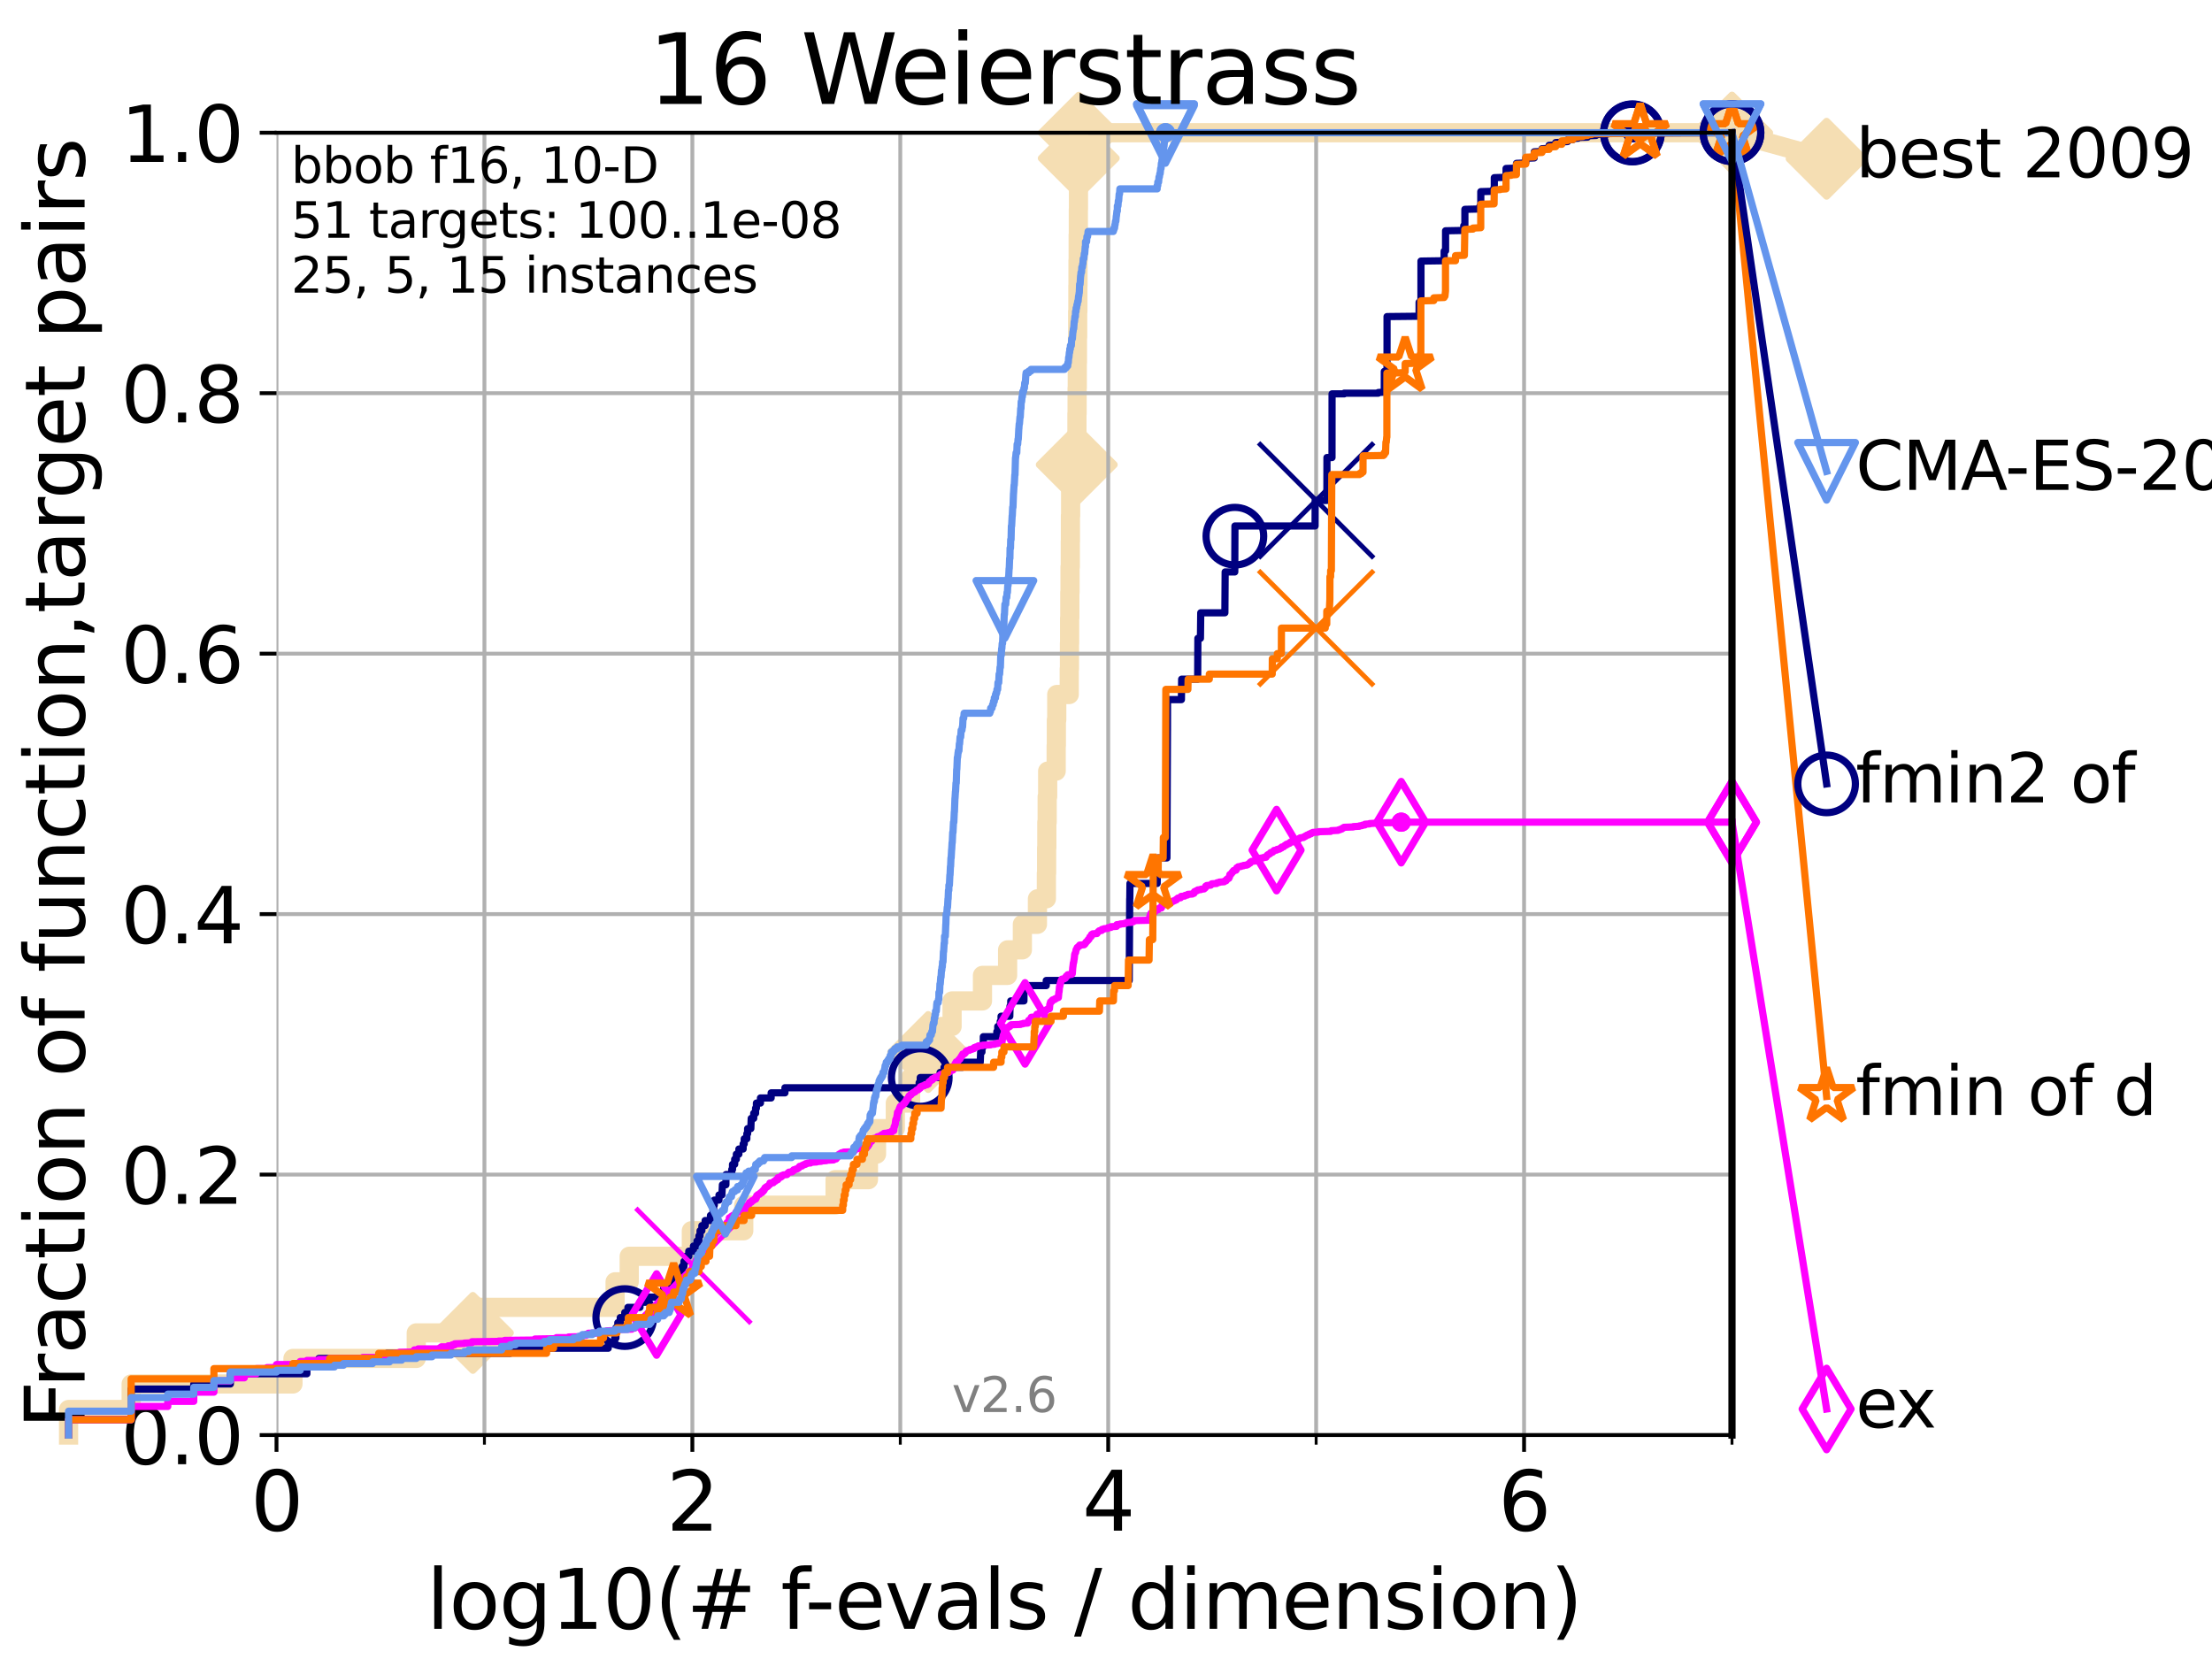<?xml version="1.0" encoding="utf-8" standalone="no"?>
<!DOCTYPE svg PUBLIC "-//W3C//DTD SVG 1.1//EN"
  "http://www.w3.org/Graphics/SVG/1.1/DTD/svg11.dtd">
<svg xmlns:xlink="http://www.w3.org/1999/xlink" width="460.8pt" height="345.6pt" viewBox="0 0 460.8 345.6" xmlns="http://www.w3.org/2000/svg" version="1.1">
 <defs>
  <style type="text/css">*{stroke-linejoin: round; stroke-linecap: butt}</style>
 </defs>
 <g id="figure_1">
  <g id="patch_1">
   <path d="M 0 345.6 
L 460.8 345.6 
L 460.8 0 
L 0 0 
z
" style="fill: #ffffff"/>
  </g>
  <g id="axes_1">
   <g id="patch_2">
    <path d="M 57.6 298.944 
L 360.806 298.944 
L 360.806 27.648 
L 57.6 27.648 
z
" style="fill: #ffffff"/>
   </g>
   <g id="line2d_1">
    <path d="M 14.285 298.944 
L 14.285 293.624 
L 27.324 293.624 
L 27.324 288.305 
L 61.03 288.305 
L 61.03 282.985 
L 86.712 282.985 
L 86.712 277.666 
L 98.51 277.666 
L 98.51 272.346 
L 128.134 272.346 
L 128.134 267.027 
L 131.078 267.027 
L 131.078 261.707 
L 144.022 261.707 
L 144.022 256.388 
L 154.94 256.388 
L 154.94 251.068 
L 173.964 251.068 
L 173.964 245.749 
L 180.914 245.749 
L 180.914 240.429 
L 182.595 240.429 
L 182.595 235.11 
L 186.511 235.11 
L 186.511 229.79 
L 189.698 229.79 
L 189.698 224.471 
L 193.362 224.471 
L 193.362 219.151 
L 196.125 219.151 
L 196.125 213.832 
L 198.336 213.832 
L 198.336 208.512 
L 204.667 208.512 
L 204.667 203.192 
L 209.903 203.192 
L 209.903 197.873 
L 212.978 197.873 
L 212.978 192.553 
L 216.117 192.553 
L 216.117 187.234 
L 217.981 187.234 
L 217.981 181.914 
L 218.029 181.914 
L 218.029 176.595 
L 218.074 176.595 
L 218.074 171.275 
L 218.145 171.275 
L 218.145 165.956 
L 218.25 165.956 
L 218.25 160.636 
L 220.02 160.636 
L 220.02 155.317 
L 220.059 155.317 
L 220.059 149.997 
L 220.139 149.997 
L 220.139 144.678 
L 222.742 144.678 
L 222.742 139.358 
L 222.788 139.358 
L 222.788 134.039 
L 222.821 134.039 
L 222.821 128.719 
L 222.862 128.719 
L 222.862 123.4 
L 222.908 123.4 
L 222.908 118.08 
L 222.965 118.08 
L 222.965 112.76 
L 222.987 112.76 
L 222.987 107.441 
L 223.032 107.441 
L 223.032 102.121 
L 224.268 102.121 
L 224.268 96.802 
L 224.307 96.802 
L 224.307 91.482 
L 224.347 91.482 
L 224.347 86.163 
L 224.381 86.163 
L 224.381 80.843 
L 224.417 80.843 
L 224.417 75.524 
L 224.452 75.524 
L 224.452 70.204 
L 224.497 70.204 
L 224.497 64.885 
L 224.541 64.885 
L 224.541 59.565 
L 224.568 59.565 
L 224.568 54.246 
L 224.604 54.246 
L 224.604 48.926 
L 224.638 48.926 
L 224.638 43.607 
L 224.663 43.607 
L 224.663 38.287 
L 224.697 38.287 
L 224.697 32.968 
L 224.722 32.968 
L 224.722 27.648 
L 360.806 27.648 
" style="fill: none; stroke: #f5deb3; stroke-width: 4; stroke-linecap: square"/>
   </g>
   <g id="line2d_2">
    <defs>
     <path id="mc00e2a8cb2" d="M -0 7.778 
L 7.778 0 
L 0 -7.778 
L -7.778 -0 
z
" style="stroke: #f5deb3; stroke-width: 1.5; stroke-linejoin: miter"/>
    </defs>
    <g>
     <use xlink:href="#mc00e2a8cb2" x="98.51" y="277.666" style="fill: #f5deb3; stroke: #f5deb3; stroke-width: 1.5; stroke-linejoin: miter"/>
     <use xlink:href="#mc00e2a8cb2" x="193.362" y="219.151" style="fill: #f5deb3; stroke: #f5deb3; stroke-width: 1.5; stroke-linejoin: miter"/>
     <use xlink:href="#mc00e2a8cb2" x="224.307" y="96.802" style="fill: #f5deb3; stroke: #f5deb3; stroke-width: 1.5; stroke-linejoin: miter"/>
     <use xlink:href="#mc00e2a8cb2" x="224.722" y="32.968" style="fill: #f5deb3; stroke: #f5deb3; stroke-width: 1.5; stroke-linejoin: miter"/>
     <use xlink:href="#mc00e2a8cb2" x="224.722" y="27.648" style="fill: #f5deb3; stroke: #f5deb3; stroke-width: 1.5; stroke-linejoin: miter"/>
     <use xlink:href="#mc00e2a8cb2" x="360.806" y="27.648" style="fill: #f5deb3; stroke: #f5deb3; stroke-width: 1.5; stroke-linejoin: miter"/>
    </g>
   </g>
   <g id="line2d_3">
    <path style="fill: none; stroke: #f5deb3; stroke-width: 4; stroke-linecap: square"/>
    <g/>
   </g>
   <g id="line2d_4">
    <path d="M 360.806 27.648 
L 380.515 33.074 
" style="fill: none; stroke: #f5deb3; stroke-width: 4; stroke-linecap: square"/>
    <g>
     <use xlink:href="#mc00e2a8cb2" x="360.806" y="27.648" style="fill: #f5deb3; stroke: #f5deb3; stroke-width: 1.5; stroke-linejoin: miter"/>
     <use xlink:href="#mc00e2a8cb2" x="380.515" y="33.074" style="fill: #f5deb3; stroke: #f5deb3; stroke-width: 1.5; stroke-linejoin: miter"/>
    </g>
   </g>
   <g id="matplotlib.axis_1">
    <g id="xtick_1">
     <g id="line2d_5">
      <path d="M 57.6 298.944 
L 57.6 27.648 
" clip-path="url(#pc4dc3b952f)" style="fill: none; stroke: #b0b0b0; stroke-width: 0.8; stroke-linecap: square"/>
     </g>
     <g id="line2d_6">
      <defs>
       <path id="m09d7882d90" d="M 0 0 
L 0 3.5 
" style="stroke: #000000; stroke-width: 0.8"/>
      </defs>
      <g>
       <use xlink:href="#m09d7882d90" x="57.6" y="298.944" style="stroke: #000000; stroke-width: 0.8"/>
      </g>
     </g>
     <g id="text_1">
      <!-- 0 -->
      <g transform="translate(52.192 318.861)scale(0.17 -0.17)">
       <defs>
        <path id="DejaVuSans-30" d="M 2034 4250 
Q 1547 4250 1301 3770 
Q 1056 3291 1056 2328 
Q 1056 1369 1301 889 
Q 1547 409 2034 409 
Q 2525 409 2770 889 
Q 3016 1369 3016 2328 
Q 3016 3291 2770 3770 
Q 2525 4250 2034 4250 
z
M 2034 4750 
Q 2819 4750 3233 4129 
Q 3647 3509 3647 2328 
Q 3647 1150 3233 529 
Q 2819 -91 2034 -91 
Q 1250 -91 836 529 
Q 422 1150 422 2328 
Q 422 3509 836 4129 
Q 1250 4750 2034 4750 
z
" transform="scale(0.016)"/>
       </defs>
       <use xlink:href="#DejaVuSans-30"/>
      </g>
     </g>
    </g>
    <g id="xtick_2">
     <g id="line2d_7">
      <path d="M 144.23 298.944 
L 144.23 27.648 
" clip-path="url(#pc4dc3b952f)" style="fill: none; stroke: #b0b0b0; stroke-width: 0.8; stroke-linecap: square"/>
     </g>
     <g id="line2d_8">
      <g>
       <use xlink:href="#m09d7882d90" x="144.23" y="298.944" style="stroke: #000000; stroke-width: 0.8"/>
      </g>
     </g>
     <g id="text_2">
      <!-- 2 -->
      <g transform="translate(138.822 318.861)scale(0.17 -0.17)">
       <defs>
        <path id="DejaVuSans-32" d="M 1228 531 
L 3431 531 
L 3431 0 
L 469 0 
L 469 531 
Q 828 903 1448 1529 
Q 2069 2156 2228 2338 
Q 2531 2678 2651 2914 
Q 2772 3150 2772 3378 
Q 2772 3750 2511 3984 
Q 2250 4219 1831 4219 
Q 1534 4219 1204 4116 
Q 875 4013 500 3803 
L 500 4441 
Q 881 4594 1212 4672 
Q 1544 4750 1819 4750 
Q 2544 4750 2975 4387 
Q 3406 4025 3406 3419 
Q 3406 3131 3298 2873 
Q 3191 2616 2906 2266 
Q 2828 2175 2409 1742 
Q 1991 1309 1228 531 
z
" transform="scale(0.016)"/>
       </defs>
       <use xlink:href="#DejaVuSans-32"/>
      </g>
     </g>
    </g>
    <g id="xtick_3">
     <g id="line2d_9">
      <path d="M 230.861 298.944 
L 230.861 27.648 
" clip-path="url(#pc4dc3b952f)" style="fill: none; stroke: #b0b0b0; stroke-width: 0.8; stroke-linecap: square"/>
     </g>
     <g id="line2d_10">
      <g>
       <use xlink:href="#m09d7882d90" x="230.861" y="298.944" style="stroke: #000000; stroke-width: 0.8"/>
      </g>
     </g>
     <g id="text_3">
      <!-- 4 -->
      <g transform="translate(225.453 318.861)scale(0.17 -0.17)">
       <defs>
        <path id="DejaVuSans-34" d="M 2419 4116 
L 825 1625 
L 2419 1625 
L 2419 4116 
z
M 2253 4666 
L 3047 4666 
L 3047 1625 
L 3713 1625 
L 3713 1100 
L 3047 1100 
L 3047 0 
L 2419 0 
L 2419 1100 
L 313 1100 
L 313 1709 
L 2253 4666 
z
" transform="scale(0.016)"/>
       </defs>
       <use xlink:href="#DejaVuSans-34"/>
      </g>
     </g>
    </g>
    <g id="xtick_4">
     <g id="line2d_11">
      <path d="M 317.491 298.944 
L 317.491 27.648 
" clip-path="url(#pc4dc3b952f)" style="fill: none; stroke: #b0b0b0; stroke-width: 0.8; stroke-linecap: square"/>
     </g>
     <g id="line2d_12">
      <g>
       <use xlink:href="#m09d7882d90" x="317.491" y="298.944" style="stroke: #000000; stroke-width: 0.8"/>
      </g>
     </g>
     <g id="text_4">
      <!-- 6 -->
      <g transform="translate(312.083 318.861)scale(0.17 -0.17)">
       <defs>
        <path id="DejaVuSans-36" d="M 2113 2584 
Q 1688 2584 1439 2293 
Q 1191 2003 1191 1497 
Q 1191 994 1439 701 
Q 1688 409 2113 409 
Q 2538 409 2786 701 
Q 3034 994 3034 1497 
Q 3034 2003 2786 2293 
Q 2538 2584 2113 2584 
z
M 3366 4563 
L 3366 3988 
Q 3128 4100 2886 4159 
Q 2644 4219 2406 4219 
Q 1781 4219 1451 3797 
Q 1122 3375 1075 2522 
Q 1259 2794 1537 2939 
Q 1816 3084 2150 3084 
Q 2853 3084 3261 2657 
Q 3669 2231 3669 1497 
Q 3669 778 3244 343 
Q 2819 -91 2113 -91 
Q 1303 -91 875 529 
Q 447 1150 447 2328 
Q 447 3434 972 4092 
Q 1497 4750 2381 4750 
Q 2619 4750 2861 4703 
Q 3103 4656 3366 4563 
z
" transform="scale(0.016)"/>
       </defs>
       <use xlink:href="#DejaVuSans-36"/>
      </g>
     </g>
    </g>
    <g id="xtick_5">
     <g id="line2d_13">
      <path d="M 100.915 298.944 
L 100.915 27.648 
" clip-path="url(#pc4dc3b952f)" style="fill: none; stroke: #b0b0b0; stroke-width: 0.8; stroke-linecap: square"/>
     </g>
     <g id="line2d_14">
      <defs>
       <path id="ma0bdd58012" d="M 0 0 
L 0 2 
" style="stroke: #000000; stroke-width: 0.6"/>
      </defs>
      <g>
       <use xlink:href="#ma0bdd58012" x="100.915" y="298.944" style="stroke: #000000; stroke-width: 0.6"/>
      </g>
     </g>
    </g>
    <g id="xtick_6">
     <g id="line2d_15">
      <path d="M 187.546 298.944 
L 187.546 27.648 
" clip-path="url(#pc4dc3b952f)" style="fill: none; stroke: #b0b0b0; stroke-width: 0.8; stroke-linecap: square"/>
     </g>
     <g id="line2d_16">
      <g>
       <use xlink:href="#ma0bdd58012" x="187.546" y="298.944" style="stroke: #000000; stroke-width: 0.6"/>
      </g>
     </g>
    </g>
    <g id="xtick_7">
     <g id="line2d_17">
      <path d="M 274.176 298.944 
L 274.176 27.648 
" clip-path="url(#pc4dc3b952f)" style="fill: none; stroke: #b0b0b0; stroke-width: 0.8; stroke-linecap: square"/>
     </g>
     <g id="line2d_18">
      <g>
       <use xlink:href="#ma0bdd58012" x="274.176" y="298.944" style="stroke: #000000; stroke-width: 0.6"/>
      </g>
     </g>
    </g>
    <g id="xtick_8">
     <g id="line2d_19">
      <path d="M 360.806 298.944 
L 360.806 27.648 
" clip-path="url(#pc4dc3b952f)" style="fill: none; stroke: #b0b0b0; stroke-width: 0.8; stroke-linecap: square"/>
     </g>
     <g id="line2d_20">
      <g>
       <use xlink:href="#ma0bdd58012" x="360.806" y="298.944" style="stroke: #000000; stroke-width: 0.6"/>
      </g>
     </g>
    </g>
    <g id="text_5">
     <!-- log10(# f-evals / dimension) -->
     <g transform="translate(88.823 339.314)scale(0.17 -0.17)">
      <defs>
       <path id="DejaVuSans-6c" d="M 603 4863 
L 1178 4863 
L 1178 0 
L 603 0 
L 603 4863 
z
" transform="scale(0.016)"/>
       <path id="DejaVuSans-6f" d="M 1959 3097 
Q 1497 3097 1228 2736 
Q 959 2375 959 1747 
Q 959 1119 1226 758 
Q 1494 397 1959 397 
Q 2419 397 2687 759 
Q 2956 1122 2956 1747 
Q 2956 2369 2687 2733 
Q 2419 3097 1959 3097 
z
M 1959 3584 
Q 2709 3584 3137 3096 
Q 3566 2609 3566 1747 
Q 3566 888 3137 398 
Q 2709 -91 1959 -91 
Q 1206 -91 779 398 
Q 353 888 353 1747 
Q 353 2609 779 3096 
Q 1206 3584 1959 3584 
z
" transform="scale(0.016)"/>
       <path id="DejaVuSans-67" d="M 2906 1791 
Q 2906 2416 2648 2759 
Q 2391 3103 1925 3103 
Q 1463 3103 1205 2759 
Q 947 2416 947 1791 
Q 947 1169 1205 825 
Q 1463 481 1925 481 
Q 2391 481 2648 825 
Q 2906 1169 2906 1791 
z
M 3481 434 
Q 3481 -459 3084 -895 
Q 2688 -1331 1869 -1331 
Q 1566 -1331 1297 -1286 
Q 1028 -1241 775 -1147 
L 775 -588 
Q 1028 -725 1275 -790 
Q 1522 -856 1778 -856 
Q 2344 -856 2625 -561 
Q 2906 -266 2906 331 
L 2906 616 
Q 2728 306 2450 153 
Q 2172 0 1784 0 
Q 1141 0 747 490 
Q 353 981 353 1791 
Q 353 2603 747 3093 
Q 1141 3584 1784 3584 
Q 2172 3584 2450 3431 
Q 2728 3278 2906 2969 
L 2906 3500 
L 3481 3500 
L 3481 434 
z
" transform="scale(0.016)"/>
       <path id="DejaVuSans-31" d="M 794 531 
L 1825 531 
L 1825 4091 
L 703 3866 
L 703 4441 
L 1819 4666 
L 2450 4666 
L 2450 531 
L 3481 531 
L 3481 0 
L 794 0 
L 794 531 
z
" transform="scale(0.016)"/>
       <path id="DejaVuSans-28" d="M 1984 4856 
Q 1566 4138 1362 3434 
Q 1159 2731 1159 2009 
Q 1159 1288 1364 580 
Q 1569 -128 1984 -844 
L 1484 -844 
Q 1016 -109 783 600 
Q 550 1309 550 2009 
Q 550 2706 781 3412 
Q 1013 4119 1484 4856 
L 1984 4856 
z
" transform="scale(0.016)"/>
       <path id="DejaVuSans-23" d="M 3272 2816 
L 2363 2816 
L 2100 1772 
L 3016 1772 
L 3272 2816 
z
M 2803 4594 
L 2478 3297 
L 3391 3297 
L 3719 4594 
L 4219 4594 
L 3897 3297 
L 4872 3297 
L 4872 2816 
L 3775 2816 
L 3519 1772 
L 4513 1772 
L 4513 1294 
L 3397 1294 
L 3072 0 
L 2572 0 
L 2894 1294 
L 1978 1294 
L 1656 0 
L 1153 0 
L 1478 1294 
L 494 1294 
L 494 1772 
L 1594 1772 
L 1856 2816 
L 850 2816 
L 850 3297 
L 1978 3297 
L 2297 4594 
L 2803 4594 
z
" transform="scale(0.016)"/>
       <path id="DejaVuSans-20" transform="scale(0.016)"/>
       <path id="DejaVuSans-66" d="M 2375 4863 
L 2375 4384 
L 1825 4384 
Q 1516 4384 1395 4259 
Q 1275 4134 1275 3809 
L 1275 3500 
L 2222 3500 
L 2222 3053 
L 1275 3053 
L 1275 0 
L 697 0 
L 697 3053 
L 147 3053 
L 147 3500 
L 697 3500 
L 697 3744 
Q 697 4328 969 4595 
Q 1241 4863 1831 4863 
L 2375 4863 
z
" transform="scale(0.016)"/>
       <path id="DejaVuSans-2d" d="M 313 2009 
L 1997 2009 
L 1997 1497 
L 313 1497 
L 313 2009 
z
" transform="scale(0.016)"/>
       <path id="DejaVuSans-65" d="M 3597 1894 
L 3597 1613 
L 953 1613 
Q 991 1019 1311 708 
Q 1631 397 2203 397 
Q 2534 397 2845 478 
Q 3156 559 3463 722 
L 3463 178 
Q 3153 47 2828 -22 
Q 2503 -91 2169 -91 
Q 1331 -91 842 396 
Q 353 884 353 1716 
Q 353 2575 817 3079 
Q 1281 3584 2069 3584 
Q 2775 3584 3186 3129 
Q 3597 2675 3597 1894 
z
M 3022 2063 
Q 3016 2534 2758 2815 
Q 2500 3097 2075 3097 
Q 1594 3097 1305 2825 
Q 1016 2553 972 2059 
L 3022 2063 
z
" transform="scale(0.016)"/>
       <path id="DejaVuSans-76" d="M 191 3500 
L 800 3500 
L 1894 563 
L 2988 3500 
L 3597 3500 
L 2284 0 
L 1503 0 
L 191 3500 
z
" transform="scale(0.016)"/>
       <path id="DejaVuSans-61" d="M 2194 1759 
Q 1497 1759 1228 1600 
Q 959 1441 959 1056 
Q 959 750 1161 570 
Q 1363 391 1709 391 
Q 2188 391 2477 730 
Q 2766 1069 2766 1631 
L 2766 1759 
L 2194 1759 
z
M 3341 1997 
L 3341 0 
L 2766 0 
L 2766 531 
Q 2569 213 2275 61 
Q 1981 -91 1556 -91 
Q 1019 -91 701 211 
Q 384 513 384 1019 
Q 384 1609 779 1909 
Q 1175 2209 1959 2209 
L 2766 2209 
L 2766 2266 
Q 2766 2663 2505 2880 
Q 2244 3097 1772 3097 
Q 1472 3097 1187 3025 
Q 903 2953 641 2809 
L 641 3341 
Q 956 3463 1253 3523 
Q 1550 3584 1831 3584 
Q 2591 3584 2966 3190 
Q 3341 2797 3341 1997 
z
" transform="scale(0.016)"/>
       <path id="DejaVuSans-73" d="M 2834 3397 
L 2834 2853 
Q 2591 2978 2328 3040 
Q 2066 3103 1784 3103 
Q 1356 3103 1142 2972 
Q 928 2841 928 2578 
Q 928 2378 1081 2264 
Q 1234 2150 1697 2047 
L 1894 2003 
Q 2506 1872 2764 1633 
Q 3022 1394 3022 966 
Q 3022 478 2636 193 
Q 2250 -91 1575 -91 
Q 1294 -91 989 -36 
Q 684 19 347 128 
L 347 722 
Q 666 556 975 473 
Q 1284 391 1588 391 
Q 1994 391 2212 530 
Q 2431 669 2431 922 
Q 2431 1156 2273 1281 
Q 2116 1406 1581 1522 
L 1381 1569 
Q 847 1681 609 1914 
Q 372 2147 372 2553 
Q 372 3047 722 3315 
Q 1072 3584 1716 3584 
Q 2034 3584 2315 3537 
Q 2597 3491 2834 3397 
z
" transform="scale(0.016)"/>
       <path id="DejaVuSans-2f" d="M 1625 4666 
L 2156 4666 
L 531 -594 
L 0 -594 
L 1625 4666 
z
" transform="scale(0.016)"/>
       <path id="DejaVuSans-64" d="M 2906 2969 
L 2906 4863 
L 3481 4863 
L 3481 0 
L 2906 0 
L 2906 525 
Q 2725 213 2448 61 
Q 2172 -91 1784 -91 
Q 1150 -91 751 415 
Q 353 922 353 1747 
Q 353 2572 751 3078 
Q 1150 3584 1784 3584 
Q 2172 3584 2448 3432 
Q 2725 3281 2906 2969 
z
M 947 1747 
Q 947 1113 1208 752 
Q 1469 391 1925 391 
Q 2381 391 2643 752 
Q 2906 1113 2906 1747 
Q 2906 2381 2643 2742 
Q 2381 3103 1925 3103 
Q 1469 3103 1208 2742 
Q 947 2381 947 1747 
z
" transform="scale(0.016)"/>
       <path id="DejaVuSans-69" d="M 603 3500 
L 1178 3500 
L 1178 0 
L 603 0 
L 603 3500 
z
M 603 4863 
L 1178 4863 
L 1178 4134 
L 603 4134 
L 603 4863 
z
" transform="scale(0.016)"/>
       <path id="DejaVuSans-6d" d="M 3328 2828 
Q 3544 3216 3844 3400 
Q 4144 3584 4550 3584 
Q 5097 3584 5394 3201 
Q 5691 2819 5691 2113 
L 5691 0 
L 5113 0 
L 5113 2094 
Q 5113 2597 4934 2840 
Q 4756 3084 4391 3084 
Q 3944 3084 3684 2787 
Q 3425 2491 3425 1978 
L 3425 0 
L 2847 0 
L 2847 2094 
Q 2847 2600 2669 2842 
Q 2491 3084 2119 3084 
Q 1678 3084 1418 2786 
Q 1159 2488 1159 1978 
L 1159 0 
L 581 0 
L 581 3500 
L 1159 3500 
L 1159 2956 
Q 1356 3278 1631 3431 
Q 1906 3584 2284 3584 
Q 2666 3584 2933 3390 
Q 3200 3197 3328 2828 
z
" transform="scale(0.016)"/>
       <path id="DejaVuSans-6e" d="M 3513 2113 
L 3513 0 
L 2938 0 
L 2938 2094 
Q 2938 2591 2744 2837 
Q 2550 3084 2163 3084 
Q 1697 3084 1428 2787 
Q 1159 2491 1159 1978 
L 1159 0 
L 581 0 
L 581 3500 
L 1159 3500 
L 1159 2956 
Q 1366 3272 1645 3428 
Q 1925 3584 2291 3584 
Q 2894 3584 3203 3211 
Q 3513 2838 3513 2113 
z
" transform="scale(0.016)"/>
       <path id="DejaVuSans-29" d="M 513 4856 
L 1013 4856 
Q 1481 4119 1714 3412 
Q 1947 2706 1947 2009 
Q 1947 1309 1714 600 
Q 1481 -109 1013 -844 
L 513 -844 
Q 928 -128 1133 580 
Q 1338 1288 1338 2009 
Q 1338 2731 1133 3434 
Q 928 4138 513 4856 
z
" transform="scale(0.016)"/>
      </defs>
      <use xlink:href="#DejaVuSans-6c"/>
      <use xlink:href="#DejaVuSans-6f" x="27.783"/>
      <use xlink:href="#DejaVuSans-67" x="88.965"/>
      <use xlink:href="#DejaVuSans-31" x="152.441"/>
      <use xlink:href="#DejaVuSans-30" x="216.064"/>
      <use xlink:href="#DejaVuSans-28" x="279.688"/>
      <use xlink:href="#DejaVuSans-23" x="318.701"/>
      <use xlink:href="#DejaVuSans-20" x="402.49"/>
      <use xlink:href="#DejaVuSans-66" x="434.277"/>
      <use xlink:href="#DejaVuSans-2d" x="463.982"/>
      <use xlink:href="#DejaVuSans-65" x="500.066"/>
      <use xlink:href="#DejaVuSans-76" x="561.59"/>
      <use xlink:href="#DejaVuSans-61" x="620.77"/>
      <use xlink:href="#DejaVuSans-6c" x="682.049"/>
      <use xlink:href="#DejaVuSans-73" x="709.832"/>
      <use xlink:href="#DejaVuSans-20" x="761.932"/>
      <use xlink:href="#DejaVuSans-2f" x="793.719"/>
      <use xlink:href="#DejaVuSans-20" x="827.41"/>
      <use xlink:href="#DejaVuSans-64" x="859.197"/>
      <use xlink:href="#DejaVuSans-69" x="922.674"/>
      <use xlink:href="#DejaVuSans-6d" x="950.457"/>
      <use xlink:href="#DejaVuSans-65" x="1047.869"/>
      <use xlink:href="#DejaVuSans-6e" x="1109.393"/>
      <use xlink:href="#DejaVuSans-73" x="1172.771"/>
      <use xlink:href="#DejaVuSans-69" x="1224.871"/>
      <use xlink:href="#DejaVuSans-6f" x="1252.654"/>
      <use xlink:href="#DejaVuSans-6e" x="1313.836"/>
      <use xlink:href="#DejaVuSans-29" x="1377.215"/>
     </g>
    </g>
   </g>
   <g id="matplotlib.axis_2">
    <g id="ytick_1">
     <g id="line2d_21">
      <path d="M 57.6 298.944 
L 360.806 298.944 
" clip-path="url(#pc4dc3b952f)" style="fill: none; stroke: #b0b0b0; stroke-width: 0.8; stroke-linecap: square"/>
     </g>
     <g id="line2d_22">
      <defs>
       <path id="mbd700b4000" d="M 0 0 
L -3.5 0 
" style="stroke: #000000; stroke-width: 0.8"/>
      </defs>
      <g>
       <use xlink:href="#mbd700b4000" x="57.6" y="298.944" style="stroke: #000000; stroke-width: 0.8"/>
      </g>
     </g>
     <g id="text_6">
      <!-- 0.0 -->
      <g transform="translate(25.155 305.023)scale(0.16 -0.16)">
       <defs>
        <path id="DejaVuSans-2e" d="M 684 794 
L 1344 794 
L 1344 0 
L 684 0 
L 684 794 
z
" transform="scale(0.016)"/>
       </defs>
       <use xlink:href="#DejaVuSans-30"/>
       <use xlink:href="#DejaVuSans-2e" x="63.623"/>
       <use xlink:href="#DejaVuSans-30" x="95.41"/>
      </g>
     </g>
    </g>
    <g id="ytick_2">
     <g id="line2d_23">
      <path d="M 57.6 244.685 
L 360.806 244.685 
" clip-path="url(#pc4dc3b952f)" style="fill: none; stroke: #b0b0b0; stroke-width: 0.8; stroke-linecap: square"/>
     </g>
     <g id="line2d_24">
      <g>
       <use xlink:href="#mbd700b4000" x="57.6" y="244.685" style="stroke: #000000; stroke-width: 0.8"/>
      </g>
     </g>
     <g id="text_7">
      <!-- 0.2 -->
      <g transform="translate(25.155 250.764)scale(0.16 -0.16)">
       <use xlink:href="#DejaVuSans-30"/>
       <use xlink:href="#DejaVuSans-2e" x="63.623"/>
       <use xlink:href="#DejaVuSans-32" x="95.41"/>
      </g>
     </g>
    </g>
    <g id="ytick_3">
     <g id="line2d_25">
      <path d="M 57.6 190.426 
L 360.806 190.426 
" clip-path="url(#pc4dc3b952f)" style="fill: none; stroke: #b0b0b0; stroke-width: 0.8; stroke-linecap: square"/>
     </g>
     <g id="line2d_26">
      <g>
       <use xlink:href="#mbd700b4000" x="57.6" y="190.426" style="stroke: #000000; stroke-width: 0.8"/>
      </g>
     </g>
     <g id="text_8">
      <!-- 0.4 -->
      <g transform="translate(25.155 196.504)scale(0.16 -0.16)">
       <use xlink:href="#DejaVuSans-30"/>
       <use xlink:href="#DejaVuSans-2e" x="63.623"/>
       <use xlink:href="#DejaVuSans-34" x="95.41"/>
      </g>
     </g>
    </g>
    <g id="ytick_4">
     <g id="line2d_27">
      <path d="M 57.6 136.166 
L 360.806 136.166 
" clip-path="url(#pc4dc3b952f)" style="fill: none; stroke: #b0b0b0; stroke-width: 0.8; stroke-linecap: square"/>
     </g>
     <g id="line2d_28">
      <g>
       <use xlink:href="#mbd700b4000" x="57.6" y="136.166" style="stroke: #000000; stroke-width: 0.8"/>
      </g>
     </g>
     <g id="text_9">
      <!-- 0.6 -->
      <g transform="translate(25.155 142.245)scale(0.16 -0.16)">
       <use xlink:href="#DejaVuSans-30"/>
       <use xlink:href="#DejaVuSans-2e" x="63.623"/>
       <use xlink:href="#DejaVuSans-36" x="95.41"/>
      </g>
     </g>
    </g>
    <g id="ytick_5">
     <g id="line2d_29">
      <path d="M 57.6 81.907 
L 360.806 81.907 
" clip-path="url(#pc4dc3b952f)" style="fill: none; stroke: #b0b0b0; stroke-width: 0.8; stroke-linecap: square"/>
     </g>
     <g id="line2d_30">
      <g>
       <use xlink:href="#mbd700b4000" x="57.6" y="81.907" style="stroke: #000000; stroke-width: 0.8"/>
      </g>
     </g>
     <g id="text_10">
      <!-- 0.8 -->
      <g transform="translate(25.155 87.986)scale(0.16 -0.16)">
       <defs>
        <path id="DejaVuSans-38" d="M 2034 2216 
Q 1584 2216 1326 1975 
Q 1069 1734 1069 1313 
Q 1069 891 1326 650 
Q 1584 409 2034 409 
Q 2484 409 2743 651 
Q 3003 894 3003 1313 
Q 3003 1734 2745 1975 
Q 2488 2216 2034 2216 
z
M 1403 2484 
Q 997 2584 770 2862 
Q 544 3141 544 3541 
Q 544 4100 942 4425 
Q 1341 4750 2034 4750 
Q 2731 4750 3128 4425 
Q 3525 4100 3525 3541 
Q 3525 3141 3298 2862 
Q 3072 2584 2669 2484 
Q 3125 2378 3379 2068 
Q 3634 1759 3634 1313 
Q 3634 634 3220 271 
Q 2806 -91 2034 -91 
Q 1263 -91 848 271 
Q 434 634 434 1313 
Q 434 1759 690 2068 
Q 947 2378 1403 2484 
z
M 1172 3481 
Q 1172 3119 1398 2916 
Q 1625 2713 2034 2713 
Q 2441 2713 2670 2916 
Q 2900 3119 2900 3481 
Q 2900 3844 2670 4047 
Q 2441 4250 2034 4250 
Q 1625 4250 1398 4047 
Q 1172 3844 1172 3481 
z
" transform="scale(0.016)"/>
       </defs>
       <use xlink:href="#DejaVuSans-30"/>
       <use xlink:href="#DejaVuSans-2e" x="63.623"/>
       <use xlink:href="#DejaVuSans-38" x="95.41"/>
      </g>
     </g>
    </g>
    <g id="ytick_6">
     <g id="line2d_31">
      <path d="M 57.6 27.648 
L 360.806 27.648 
" clip-path="url(#pc4dc3b952f)" style="fill: none; stroke: #b0b0b0; stroke-width: 0.8; stroke-linecap: square"/>
     </g>
     <g id="line2d_32">
      <g>
       <use xlink:href="#mbd700b4000" x="57.6" y="27.648" style="stroke: #000000; stroke-width: 0.8"/>
      </g>
     </g>
     <g id="text_11">
      <!-- 1.0 -->
      <g transform="translate(25.155 33.727)scale(0.16 -0.16)">
       <use xlink:href="#DejaVuSans-31"/>
       <use xlink:href="#DejaVuSans-2e" x="63.623"/>
       <use xlink:href="#DejaVuSans-30" x="95.41"/>
      </g>
     </g>
    </g>
    <g id="text_12">
     <!-- Fraction of function,target pairs -->
     <g transform="translate(17.62 297.681)rotate(-90)scale(0.17 -0.17)">
      <defs>
       <path id="DejaVuSans-46" d="M 628 4666 
L 3309 4666 
L 3309 4134 
L 1259 4134 
L 1259 2759 
L 3109 2759 
L 3109 2228 
L 1259 2228 
L 1259 0 
L 628 0 
L 628 4666 
z
" transform="scale(0.016)"/>
       <path id="DejaVuSans-72" d="M 2631 2963 
Q 2534 3019 2420 3045 
Q 2306 3072 2169 3072 
Q 1681 3072 1420 2755 
Q 1159 2438 1159 1844 
L 1159 0 
L 581 0 
L 581 3500 
L 1159 3500 
L 1159 2956 
Q 1341 3275 1631 3429 
Q 1922 3584 2338 3584 
Q 2397 3584 2469 3576 
Q 2541 3569 2628 3553 
L 2631 2963 
z
" transform="scale(0.016)"/>
       <path id="DejaVuSans-63" d="M 3122 3366 
L 3122 2828 
Q 2878 2963 2633 3030 
Q 2388 3097 2138 3097 
Q 1578 3097 1268 2742 
Q 959 2388 959 1747 
Q 959 1106 1268 751 
Q 1578 397 2138 397 
Q 2388 397 2633 464 
Q 2878 531 3122 666 
L 3122 134 
Q 2881 22 2623 -34 
Q 2366 -91 2075 -91 
Q 1284 -91 818 406 
Q 353 903 353 1747 
Q 353 2603 823 3093 
Q 1294 3584 2113 3584 
Q 2378 3584 2631 3529 
Q 2884 3475 3122 3366 
z
" transform="scale(0.016)"/>
       <path id="DejaVuSans-74" d="M 1172 4494 
L 1172 3500 
L 2356 3500 
L 2356 3053 
L 1172 3053 
L 1172 1153 
Q 1172 725 1289 603 
Q 1406 481 1766 481 
L 2356 481 
L 2356 0 
L 1766 0 
Q 1100 0 847 248 
Q 594 497 594 1153 
L 594 3053 
L 172 3053 
L 172 3500 
L 594 3500 
L 594 4494 
L 1172 4494 
z
" transform="scale(0.016)"/>
       <path id="DejaVuSans-75" d="M 544 1381 
L 544 3500 
L 1119 3500 
L 1119 1403 
Q 1119 906 1312 657 
Q 1506 409 1894 409 
Q 2359 409 2629 706 
Q 2900 1003 2900 1516 
L 2900 3500 
L 3475 3500 
L 3475 0 
L 2900 0 
L 2900 538 
Q 2691 219 2414 64 
Q 2138 -91 1772 -91 
Q 1169 -91 856 284 
Q 544 659 544 1381 
z
M 1991 3584 
L 1991 3584 
z
" transform="scale(0.016)"/>
       <path id="DejaVuSans-2c" d="M 750 794 
L 1409 794 
L 1409 256 
L 897 -744 
L 494 -744 
L 750 256 
L 750 794 
z
" transform="scale(0.016)"/>
       <path id="DejaVuSans-70" d="M 1159 525 
L 1159 -1331 
L 581 -1331 
L 581 3500 
L 1159 3500 
L 1159 2969 
Q 1341 3281 1617 3432 
Q 1894 3584 2278 3584 
Q 2916 3584 3314 3078 
Q 3713 2572 3713 1747 
Q 3713 922 3314 415 
Q 2916 -91 2278 -91 
Q 1894 -91 1617 61 
Q 1341 213 1159 525 
z
M 3116 1747 
Q 3116 2381 2855 2742 
Q 2594 3103 2138 3103 
Q 1681 3103 1420 2742 
Q 1159 2381 1159 1747 
Q 1159 1113 1420 752 
Q 1681 391 2138 391 
Q 2594 391 2855 752 
Q 3116 1113 3116 1747 
z
" transform="scale(0.016)"/>
      </defs>
      <use xlink:href="#DejaVuSans-46"/>
      <use xlink:href="#DejaVuSans-72" x="50.27"/>
      <use xlink:href="#DejaVuSans-61" x="91.383"/>
      <use xlink:href="#DejaVuSans-63" x="152.662"/>
      <use xlink:href="#DejaVuSans-74" x="207.643"/>
      <use xlink:href="#DejaVuSans-69" x="246.852"/>
      <use xlink:href="#DejaVuSans-6f" x="274.635"/>
      <use xlink:href="#DejaVuSans-6e" x="335.816"/>
      <use xlink:href="#DejaVuSans-20" x="399.195"/>
      <use xlink:href="#DejaVuSans-6f" x="430.982"/>
      <use xlink:href="#DejaVuSans-66" x="492.164"/>
      <use xlink:href="#DejaVuSans-20" x="527.369"/>
      <use xlink:href="#DejaVuSans-66" x="559.156"/>
      <use xlink:href="#DejaVuSans-75" x="594.361"/>
      <use xlink:href="#DejaVuSans-6e" x="657.74"/>
      <use xlink:href="#DejaVuSans-63" x="721.119"/>
      <use xlink:href="#DejaVuSans-74" x="776.1"/>
      <use xlink:href="#DejaVuSans-69" x="815.309"/>
      <use xlink:href="#DejaVuSans-6f" x="843.092"/>
      <use xlink:href="#DejaVuSans-6e" x="904.273"/>
      <use xlink:href="#DejaVuSans-2c" x="967.652"/>
      <use xlink:href="#DejaVuSans-74" x="999.439"/>
      <use xlink:href="#DejaVuSans-61" x="1038.648"/>
      <use xlink:href="#DejaVuSans-72" x="1099.928"/>
      <use xlink:href="#DejaVuSans-67" x="1139.291"/>
      <use xlink:href="#DejaVuSans-65" x="1202.768"/>
      <use xlink:href="#DejaVuSans-74" x="1264.291"/>
      <use xlink:href="#DejaVuSans-20" x="1303.5"/>
      <use xlink:href="#DejaVuSans-70" x="1335.287"/>
      <use xlink:href="#DejaVuSans-61" x="1398.764"/>
      <use xlink:href="#DejaVuSans-69" x="1460.043"/>
      <use xlink:href="#DejaVuSans-72" x="1487.826"/>
      <use xlink:href="#DejaVuSans-73" x="1528.939"/>
     </g>
    </g>
   </g>
   <g id="line2d_33">
    <defs>
     <path id="m169cc1631f" d="M 0 1.5 
C 0.398 1.5 0.779 1.342 1.061 1.061 
C 1.342 0.779 1.5 0.398 1.5 0 
C 1.5 -0.398 1.342 -0.779 1.061 -1.061 
C 0.779 -1.342 0.398 -1.5 0 -1.5 
C -0.398 -1.5 -0.779 -1.342 -1.061 -1.061 
C -1.342 -0.779 -1.5 -0.398 -1.5 0 
C -1.5 0.398 -1.342 0.779 -1.061 1.061 
C -0.779 1.342 -0.398 1.5 0 1.5 
z
" style="stroke: #f5deb3"/>
    </defs>
    <g>
     <use xlink:href="#m169cc1631f" x="224.722" y="27.648" style="fill: #f5deb3; stroke: #f5deb3"/>
     <use xlink:href="#m169cc1631f" x="224.722" y="27.648" style="fill: #f5deb3; stroke: #f5deb3"/>
    </g>
   </g>
   <g id="line2d_34">
    <defs>
     <path id="m19ccaf6f42" d="M 0 1.5 
C 0.398 1.5 0.779 1.342 1.061 1.061 
C 1.342 0.779 1.5 0.398 1.5 0 
C 1.5 -0.398 1.342 -0.779 1.061 -1.061 
C 0.779 -1.342 0.398 -1.5 0 -1.5 
C -0.398 -1.5 -0.779 -1.342 -1.061 -1.061 
C -1.342 -0.779 -1.5 -0.398 -1.5 0 
C -1.5 0.398 -1.342 0.779 -1.061 1.061 
C -0.779 1.342 -0.398 1.5 0 1.5 
z
" style="stroke: #000080"/>
    </defs>
    <g>
     <use xlink:href="#m19ccaf6f42" x="340.061" y="27.648" style="fill: #000080; stroke: #000080"/>
     <use xlink:href="#m19ccaf6f42" x="340.061" y="27.648" style="fill: #000080; stroke: #000080"/>
    </g>
   </g>
   <g id="line2d_35">
    <path d="M 14.285 298.944 
L 14.285 295.752 
L 27.324 295.752 
L 27.324 289.369 
L 40.363 289.369 
L 40.363 288.305 
L 47.991 288.305 
L 47.991 286.177 
L 63.93 286.177 
L 63.93 284.049 
L 66.441 284.049 
L 66.441 282.985 
L 80.621 282.985 
L 80.621 281.922 
L 106.28 281.922 
L 106.28 280.858 
L 126.709 280.858 
L 126.709 279.794 
L 128.045 279.794 
L 128.045 278.73 
L 128.31 278.73 
L 128.31 276.602 
L 128.701 276.602 
L 128.701 275.538 
L 129.209 275.538 
L 129.209 274.474 
L 130.147 274.474 
L 130.147 273.41 
L 130.811 273.41 
L 130.811 272.346 
L 133.323 272.346 
L 133.323 271.282 
L 134.558 271.282 
L 134.558 270.219 
L 138.025 270.219 
L 138.025 269.155 
L 138.259 269.155 
L 138.259 268.091 
L 139.915 268.091 
L 139.915 265.963 
L 140.589 265.963 
L 140.589 264.899 
L 142.102 264.899 
L 142.102 263.835 
L 142.477 263.835 
L 142.477 262.771 
L 142.885 262.771 
L 142.885 261.707 
L 143.482 261.707 
L 143.482 260.643 
L 144.455 260.643 
L 144.455 259.579 
L 145.202 259.579 
L 145.202 258.516 
L 145.591 258.516 
L 145.591 257.452 
L 145.834 257.452 
L 145.834 256.388 
L 146.211 256.388 
L 146.211 255.324 
L 146.892 255.324 
L 146.892 254.26 
L 148.002 254.26 
L 148.002 253.196 
L 148.533 253.196 
L 148.533 252.132 
L 148.667 252.132 
L 148.667 251.068 
L 148.801 251.068 
L 148.801 250.004 
L 149.778 250.004 
L 149.778 248.94 
L 150.384 248.94 
L 150.493 246.813 
L 151.22 246.813 
L 151.233 244.685 
L 152.438 244.685 
L 152.438 243.621 
L 152.596 243.621 
L 152.596 242.557 
L 153.048 242.557 
L 153.048 241.493 
L 153.398 241.493 
L 153.398 240.429 
L 153.922 240.429 
L 153.922 239.365 
L 154.811 239.365 
L 154.811 238.301 
L 155.035 238.301 
L 155.035 237.237 
L 155.578 237.237 
L 155.578 236.174 
L 155.742 236.174 
L 155.742 235.11 
L 156.413 235.11 
L 156.492 232.982 
L 157.014 232.982 
L 157.014 231.918 
L 157.401 231.918 
L 157.401 230.854 
L 157.577 230.854 
L 157.577 229.79 
L 158.419 229.79 
L 158.419 228.726 
L 160.644 228.726 
L 160.644 227.662 
L 163.518 227.662 
L 163.518 226.598 
L 191.475 226.598 
L 191.475 225.534 
L 191.704 225.534 
L 191.704 224.471 
L 195.842 224.471 
L 195.842 223.407 
L 196.656 223.407 
L 196.656 222.343 
L 200.46 222.343 
L 200.46 221.279 
L 204.202 221.279 
L 204.288 219.151 
L 204.556 219.151 
L 204.556 218.087 
L 204.828 218.087 
L 204.847 215.959 
L 207.659 215.959 
L 207.659 214.895 
L 207.848 214.895 
L 207.848 213.832 
L 208.37 213.832 
L 208.37 212.768 
L 208.539 212.768 
L 208.539 211.704 
L 210.361 211.704 
L 210.404 209.576 
L 210.556 209.576 
L 210.556 208.512 
L 213.304 208.512 
L 213.314 206.384 
L 213.445 206.384 
L 213.445 205.32 
L 217.951 205.32 
L 217.951 204.256 
L 235.239 204.256 
L 235.339 187.234 
L 235.356 187.234 
L 235.393 184.042 
L 241.06 184.042 
L 241.139 178.723 
L 243.092 178.723 
L 243.202 152.125 
L 243.206 152.125 
L 243.216 145.742 
L 246.11 145.742 
L 246.162 141.486 
L 249.497 141.486 
L 249.54 132.975 
L 250.073 132.975 
L 250.137 127.655 
L 255.165 127.655 
L 255.224 119.144 
L 257.225 119.144 
L 257.262 109.569 
L 273.955 109.569 
L 273.974 104.249 
L 276.413 104.249 
L 276.429 95.312 
L 277.481 95.312 
L 277.494 82.049 
L 280.031 82.049 
L 280.031 81.907 
L 287.114 81.907 
L 287.114 81.765 
L 288.368 81.694 
L 288.376 77.368 
L 288.941 77.297 
L 288.947 65.949 
L 295.619 65.878 
L 295.624 62.97 
L 296.01 62.97 
L 296.015 54.388 
L 300.84 54.317 
L 300.844 52.331 
L 301.137 52.26 
L 301.14 48.075 
L 304.922 48.004 
L 304.925 47.011 
L 305.162 46.94 
L 305.164 43.607 
L 308.274 43.536 
L 308.276 42.968 
L 308.476 42.897 
L 308.477 39.918 
L 311.118 39.847 
L 311.121 39.351 
L 311.291 39.28 
L 311.293 37.01 
L 313.59 36.939 
L 313.59 36.727 
L 313.741 36.656 
L 313.742 35.095 
L 315.907 35.024 
L 315.908 34.031 
L 317.729 33.961 
L 317.729 33.89 
L 317.85 33.819 
L 317.851 32.968 
L 319.61 32.897 
L 319.611 31.62 
L 321.221 31.549 
L 321.221 30.982 
L 322.704 30.911 
L 322.704 30.272 
L 324.078 30.201 
L 324.078 29.705 
L 325.359 29.634 
L 325.359 29.563 
L 326.558 29.492 
L 326.558 29.137 
L 327.685 29.067 
L 327.685 28.854 
L 328.749 28.783 
L 328.749 28.641 
L 330.711 28.57 
L 330.711 28.286 
L 332.488 28.215 
L 332.488 28.003 
L 334.873 27.932 
L 334.873 27.861 
L 335.605 27.79 
L 335.605 27.719 
L 360.806 27.648 
L 360.806 27.648 
" style="fill: none; stroke: #000080; stroke-width: 1.5; stroke-linecap: square"/>
   </g>
   <g id="line2d_36">
    <defs>
     <path id="m5457dbd325" d="M 0 6 
C 1.591 6 3.117 5.368 4.243 4.243 
C 5.368 3.117 6 1.591 6 0 
C 6 -1.591 5.368 -3.117 4.243 -4.243 
C 3.117 -5.368 1.591 -6 0 -6 
C -1.591 -6 -3.117 -5.368 -4.243 -4.243 
C -5.368 -3.117 -6 -1.591 -6 0 
C -6 1.591 -5.368 3.117 -4.243 4.243 
C -3.117 5.368 -1.591 6 0 6 
z
" style="stroke: #000080; stroke-width: 1.5"/>
    </defs>
    <g>
     <use xlink:href="#m5457dbd325" x="130.147" y="274.474" style="fill-opacity: 0; stroke: #000080; stroke-width: 1.5"/>
     <use xlink:href="#m5457dbd325" x="191.704" y="224.471" style="fill-opacity: 0; stroke: #000080; stroke-width: 1.5"/>
     <use xlink:href="#m5457dbd325" x="257.25" y="111.697" style="fill-opacity: 0; stroke: #000080; stroke-width: 1.5"/>
     <use xlink:href="#m5457dbd325" x="340.061" y="27.719" style="fill-opacity: 0; stroke: #000080; stroke-width: 1.5"/>
     <use xlink:href="#m5457dbd325" x="340.061" y="27.648" style="fill-opacity: 0; stroke: #000080; stroke-width: 1.5"/>
     <use xlink:href="#m5457dbd325" x="360.806" y="27.648" style="fill-opacity: 0; stroke: #000080; stroke-width: 1.5"/>
    </g>
   </g>
   <g id="line2d_37">
    <path style="fill: none; stroke: #000080; stroke-width: 1.5; stroke-linecap: square"/>
    <g/>
   </g>
   <g id="line2d_38">
    <path d="M 274.176 104.249 
" clip-path="url(#pc4dc3b952f)" style="fill: none; stroke: #000080; stroke-width: 1.5; stroke-linecap: square"/>
    <defs>
     <path id="m332397d544" d="M -12 12 
L 12 -12 
M -12 -12 
L 12 12 
" style="stroke: #000080"/>
    </defs>
    <g clip-path="url(#pc4dc3b952f)">
     <use xlink:href="#m332397d544" x="274.176" y="104.249" style="fill: #000080; stroke: #000080"/>
    </g>
   </g>
   <g id="line2d_39">
    <defs>
     <path id="m31f72d31cf" d="M 0 1.5 
C 0.398 1.5 0.779 1.342 1.061 1.061 
C 1.342 0.779 1.5 0.398 1.5 0 
C 1.5 -0.398 1.342 -0.779 1.061 -1.061 
C 0.779 -1.342 0.398 -1.5 0 -1.5 
C -0.398 -1.5 -0.779 -1.342 -1.061 -1.061 
C -1.342 -0.779 -1.5 -0.398 -1.5 0 
C -1.5 0.398 -1.342 0.779 -1.061 1.061 
C -0.779 1.342 -0.398 1.5 0 1.5 
z
" style="stroke: #ff00ff"/>
    </defs>
    <g>
     <use xlink:href="#m31f72d31cf" x="291.897" y="171.275" style="fill: #ff00ff; stroke: #ff00ff"/>
     <use xlink:href="#m31f72d31cf" x="291.897" y="171.275" style="fill: #ff00ff; stroke: #ff00ff"/>
    </g>
   </g>
   <g id="line2d_40">
    <path d="M 14.285 298.944 
L 14.285 295.752 
L 27.324 295.752 
L 27.324 292.986 
L 34.951 292.986 
L 34.951 291.922 
L 40.363 291.922 
L 40.363 290.007 
L 44.561 290.007 
L 44.561 287.667 
L 47.991 287.667 
L 47.991 287.028 
L 50.89 287.028 
L 50.89 286.177 
L 53.402 286.177 
L 53.402 285.113 
L 55.618 285.113 
L 55.618 284.9 
L 57.6 284.9 
L 57.6 284.262 
L 62.535 284.262 
L 62.535 283.624 
L 63.93 283.624 
L 63.93 283.411 
L 66.441 283.411 
L 66.441 283.198 
L 68.657 283.198 
L 68.657 282.985 
L 75.575 282.985 
L 75.575 282.773 
L 78.883 282.773 
L 78.883 282.347 
L 81.696 282.276 
L 81.696 282.063 
L 82.212 282.063 
L 82.212 281.922 
L 83.202 281.851 
L 83.202 281.709 
L 86.307 281.638 
L 86.307 281.212 
L 87.108 281.212 
L 87.108 280.999 
L 91.617 280.999 
L 91.617 280.787 
L 91.923 280.787 
L 91.923 280.574 
L 93.382 280.574 
L 93.382 280.361 
L 94.206 280.361 
L 94.206 280.148 
L 94.736 280.148 
L 94.736 279.936 
L 96.718 279.865 
L 96.718 279.794 
L 98.295 279.723 
L 98.295 279.51 
L 103.869 279.439 
L 103.869 279.368 
L 105.113 279.368 
L 105.113 279.226 
L 111.442 279.155 
L 111.442 278.943 
L 115.918 278.872 
L 115.918 278.659 
L 118.451 278.659 
L 118.451 278.517 
L 121.138 278.446 
L 121.138 278.233 
L 122.138 278.162 
L 122.138 277.95 
L 122.559 277.95 
L 122.559 277.737 
L 126.127 277.666 
L 126.127 277.453 
L 126.372 277.453 
L 126.372 277.24 
L 128.398 277.169 
L 128.398 276.957 
L 131.637 276.886 
L 131.637 276.673 
L 132.216 276.673 
L 132.216 276.46 
L 133.086 276.389 
L 133.086 275.964 
L 134.145 275.893 
L 134.145 275.822 
L 134.305 275.822 
L 134.305 275.609 
L 134.715 275.609 
L 134.715 275.396 
L 135.116 275.396 
L 135.147 275.113 
L 135.359 275.042 
L 135.359 274.971 
L 135.688 274.971 
L 135.688 274.758 
L 136.069 274.758 
L 136.156 274.403 
L 136.271 274.403 
L 136.271 274.12 
L 136.556 274.12 
L 136.612 273.907 
L 136.781 273.836 
L 136.781 273.41 
L 136.892 273.41 
L 136.892 273.197 
L 137.223 273.127 
L 137.223 272.914 
L 137.655 272.843 
L 137.761 272.701 
L 137.92 272.701 
L 137.92 272.559 
L 138.129 272.488 
L 138.129 272.275 
L 138.541 272.275 
L 138.541 272.063 
L 138.743 272.063 
L 138.743 271.921 
L 138.869 271.921 
L 138.944 271.495 
L 139.216 271.424 
L 139.216 271.141 
L 139.387 271.07 
L 139.387 270.857 
L 139.581 270.857 
L 139.677 270.36 
L 139.725 270.36 
L 139.772 270.077 
L 139.986 270.077 
L 140.056 269.722 
L 140.15 269.722 
L 140.15 269.509 
L 140.313 269.509 
L 140.336 268.942 
L 141.195 268.871 
L 141.195 268.8 
L 141.327 268.8 
L 141.327 268.374 
L 141.567 268.304 
L 141.654 267.878 
L 141.932 267.807 
L 142.017 267.594 
L 142.059 267.594 
L 142.144 266.956 
L 142.332 266.885 
L 142.332 266.814 
L 142.58 266.743 
L 142.641 266.247 
L 142.743 266.176 
L 142.804 265.892 
L 143.206 265.892 
L 143.285 265.466 
L 143.325 265.466 
L 143.325 265.254 
L 143.502 265.183 
L 143.502 264.97 
L 144.193 264.899 
L 144.287 263.835 
L 144.455 263.764 
L 144.455 263.693 
L 144.786 263.622 
L 144.878 262.913 
L 144.95 262.842 
L 145.022 262.558 
L 145.344 262.558 
L 145.433 262.275 
L 145.538 262.204 
L 145.591 261.778 
L 145.73 261.707 
L 145.73 261.495 
L 146.194 261.424 
L 146.278 260.856 
L 146.728 260.785 
L 146.794 260.643 
L 146.843 260.643 
L 146.892 260.147 
L 147.136 260.147 
L 147.232 259.863 
L 147.408 259.792 
L 147.408 259.721 
L 147.644 259.65 
L 147.738 258.941 
L 147.94 258.941 
L 148.017 258.232 
L 148.458 258.161 
L 148.563 257.452 
L 148.933 257.381 
L 148.948 257.239 
L 149.05 257.239 
L 149.137 256.813 
L 149.51 256.742 
L 149.595 256.601 
L 149.736 256.53 
L 149.736 256.317 
L 150.07 256.246 
L 150.084 256.033 
L 150.587 255.962 
L 150.587 255.891 
L 150.787 255.891 
L 150.787 255.678 
L 151.064 255.678 
L 151.064 255.466 
L 151.259 255.395 
L 151.311 254.969 
L 151.465 254.898 
L 151.465 254.686 
L 151.719 254.615 
L 151.757 254.402 
L 151.87 254.402 
L 151.933 253.693 
L 152.218 253.622 
L 152.328 253.409 
L 152.547 253.338 
L 152.656 253.196 
L 153.212 253.196 
L 153.282 252.558 
L 153.764 252.487 
L 153.764 252.416 
L 154.046 252.416 
L 154.046 252.132 
L 154.4 252.061 
L 154.476 251.919 
L 154.661 251.848 
L 154.661 251.778 
L 155.193 251.707 
L 155.256 251.352 
L 155.547 251.281 
L 155.547 251.21 
L 155.884 251.139 
L 155.995 250.785 
L 156.136 250.714 
L 156.136 250.501 
L 156.521 250.43 
L 156.609 250.146 
L 156.957 250.075 
L 157.033 249.933 
L 157.194 249.862 
L 157.194 249.792 
L 157.429 249.792 
L 157.429 249.508 
L 157.577 249.508 
L 157.633 249.082 
L 157.78 249.011 
L 157.871 248.869 
L 158.223 248.799 
L 158.321 248.586 
L 158.498 248.515 
L 158.498 248.444 
L 158.726 248.444 
L 158.726 248.373 
L 158.743 248.231 
L 159.011 248.16 
L 159.011 247.947 
L 159.182 247.947 
L 159.284 247.593 
L 159.359 247.522 
L 159.359 247.451 
L 159.602 247.38 
L 159.627 247.238 
L 159.931 247.167 
L 159.98 247.025 
L 160.134 246.954 
L 160.239 246.813 
L 160.383 246.742 
L 160.391 246.458 
L 161.087 246.387 
L 161.087 246.316 
L 161.233 246.245 
L 161.233 246.103 
L 161.557 246.032 
L 161.625 245.82 
L 162.031 245.749 
L 162.074 245.323 
L 162.62 245.252 
L 162.726 245.11 
L 162.838 245.11 
L 162.852 244.898 
L 163.192 244.827 
L 163.192 244.756 
L 163.945 244.685 
L 164.031 244.472 
L 164.168 244.401 
L 164.168 244.33 
L 164.343 244.259 
L 164.343 244.188 
L 165.022 244.117 
L 165.022 243.976 
L 165.276 243.905 
L 165.337 243.692 
L 165.749 243.621 
L 165.749 243.55 
L 166.14 243.479 
L 166.14 243.408 
L 166.362 243.337 
L 166.455 243.124 
L 166.564 243.053 
L 166.564 242.983 
L 167.057 242.912 
L 167.102 242.77 
L 167.406 242.699 
L 167.406 242.628 
L 167.797 242.557 
L 167.845 242.415 
L 168.311 242.344 
L 168.311 242.273 
L 168.847 242.273 
L 168.847 242.131 
L 170.12 242.06 
L 170.12 241.99 
L 171.096 241.919 
L 171.096 241.848 
L 172.174 241.777 
L 172.174 241.706 
L 173.648 241.635 
L 173.648 241.493 
L 174.172 241.422 
L 174.172 241.209 
L 174.412 241.138 
L 174.412 240.926 
L 174.533 240.926 
L 174.533 240.784 
L 174.701 240.784 
L 174.716 240.5 
L 174.938 240.429 
L 174.938 240.358 
L 175.302 240.358 
L 175.302 240.145 
L 175.772 240.075 
L 175.772 240.004 
L 177.798 239.933 
L 177.895 239.791 
L 177.996 239.72 
L 177.999 239.578 
L 178.136 239.578 
L 178.244 239.294 
L 180.291 239.223 
L 180.291 239.152 
L 180.519 239.152 
L 180.606 238.869 
L 180.812 238.798 
L 180.898 238.443 
L 181.042 238.443 
L 181.111 238.16 
L 181.169 238.16 
L 181.253 237.805 
L 181.587 237.734 
L 181.636 237.308 
L 181.922 237.237 
L 181.922 237.167 
L 182.692 237.096 
L 182.77 236.812 
L 183.23 236.741 
L 183.23 236.67 
L 183.556 236.599 
L 183.556 236.528 
L 183.69 236.528 
L 183.69 236.386 
L 184.068 236.315 
L 184.149 236.103 
L 185.008 236.032 
L 185.008 235.961 
L 185.662 235.89 
L 185.662 235.819 
L 185.78 235.819 
L 185.78 235.606 
L 186.195 235.535 
L 186.259 234.755 
L 186.324 234.755 
L 186.432 234.329 
L 186.483 234.259 
L 186.589 233.336 
L 186.654 233.266 
L 186.654 233.124 
L 186.786 233.124 
L 186.873 232.343 
L 186.899 232.343 
L 186.965 231.705 
L 187.166 231.634 
L 187.259 231.209 
L 187.29 231.209 
L 187.379 230.854 
L 187.438 230.783 
L 187.532 230.499 
L 187.763 230.428 
L 187.857 230.287 
L 188.05 230.216 
L 188.136 230.074 
L 188.195 230.003 
L 188.195 229.932 
L 188.35 229.932 
L 188.35 229.79 
L 188.492 229.79 
L 188.492 229.719 
L 188.578 229.506 
L 188.736 229.435 
L 188.817 229.081 
L 188.969 229.01 
L 188.969 228.939 
L 189.182 228.868 
L 189.263 228.513 
L 189.347 228.443 
L 189.374 228.301 
L 189.544 228.23 
L 189.544 228.159 
L 189.768 228.088 
L 189.768 227.946 
L 189.954 227.875 
L 190.034 227.733 
L 190.263 227.662 
L 190.37 227.52 
L 190.648 227.45 
L 190.71 227.308 
L 190.848 227.237 
L 190.944 227.095 
L 191.283 227.024 
L 191.283 226.953 
L 191.455 226.882 
L 191.461 226.74 
L 191.721 226.669 
L 191.757 226.386 
L 192.086 226.315 
L 192.086 226.244 
L 192.568 226.173 
L 192.589 226.031 
L 193.142 225.96 
L 193.142 225.889 
L 193.41 225.818 
L 193.518 225.393 
L 193.67 225.322 
L 193.67 225.251 
L 193.864 225.18 
L 193.954 225.038 
L 194.209 224.967 
L 194.209 224.754 
L 194.503 224.683 
L 194.503 224.612 
L 194.854 224.542 
L 194.854 224.4 
L 195.564 224.329 
L 195.642 224.045 
L 195.892 223.974 
L 195.941 223.832 
L 196.668 223.761 
L 196.768 223.549 
L 197.402 223.478 
L 197.402 223.407 
L 197.67 223.407 
L 197.768 223.194 
L 197.934 223.194 
L 197.934 223.052 
L 198.318 222.981 
L 198.318 222.91 
L 198.507 222.91 
L 198.602 222.343 
L 198.7 222.272 
L 198.783 221.988 
L 198.834 221.988 
L 198.834 221.846 
L 198.962 221.846 
L 199.027 221.492 
L 199.109 221.421 
L 199.19 221.208 
L 199.541 221.137 
L 199.631 220.924 
L 199.747 220.853 
L 199.765 220.711 
L 199.972 220.641 
L 200.065 220.357 
L 200.179 220.286 
L 200.21 220.144 
L 200.322 220.073 
L 200.331 219.931 
L 200.473 219.86 
L 200.552 219.577 
L 200.935 219.506 
L 200.935 219.435 
L 201.086 219.364 
L 201.17 219.151 
L 201.243 219.08 
L 201.243 219.009 
L 201.473 218.938 
L 201.473 218.867 
L 201.963 218.796 
L 201.999 218.655 
L 202.494 218.584 
L 202.494 218.513 
L 202.879 218.442 
L 202.958 218.229 
L 203.317 218.158 
L 203.317 218.087 
L 203.771 218.016 
L 203.798 217.874 
L 204.727 217.803 
L 204.727 217.733 
L 206.367 217.662 
L 206.367 217.591 
L 207.244 217.52 
L 207.244 217.449 
L 207.84 217.378 
L 207.84 217.307 
L 208.73 217.236 
L 208.82 216.385 
L 208.89 216.314 
L 208.996 215.676 
L 209.092 215.605 
L 209.16 215.25 
L 209.338 215.179 
L 209.443 214.895 
L 209.449 214.895 
L 209.558 214.683 
L 209.577 214.612 
L 209.644 214.47 
L 209.707 214.399 
L 209.736 214.044 
L 210.137 213.973 
L 210.137 213.902 
L 210.375 213.832 
L 210.428 213.619 
L 210.636 213.548 
L 210.636 213.477 
L 212.612 213.406 
L 212.612 213.335 
L 213.157 213.264 
L 213.157 213.193 
L 214.103 213.122 
L 214.137 212.909 
L 214.259 212.839 
L 214.29 212.555 
L 214.647 212.484 
L 214.744 212.129 
L 214.78 212.058 
L 214.843 211.916 
L 215.62 211.846 
L 215.62 211.775 
L 215.931 211.704 
L 216.01 211.278 
L 216.406 211.278 
L 216.406 211.136 
L 217.334 211.065 
L 217.334 210.994 
L 217.489 210.994 
L 217.511 210.64 
L 217.884 210.569 
L 217.956 210.356 
L 218.203 210.285 
L 218.203 210.214 
L 218.615 210.143 
L 218.699 209.221 
L 218.751 209.15 
L 218.844 208.725 
L 219.093 208.654 
L 219.132 208.441 
L 219.274 208.37 
L 219.274 208.299 
L 219.689 208.228 
L 219.729 208.086 
L 220.032 208.016 
L 220.139 207.874 
L 220.48 207.803 
L 220.583 206.668 
L 220.626 206.597 
L 220.713 205.533 
L 220.768 205.533 
L 220.857 204.895 
L 220.944 204.824 
L 221.022 204.327 
L 221.101 204.256 
L 221.21 203.973 
L 221.733 203.902 
L 221.733 203.831 
L 221.95 203.76 
L 221.987 203.547 
L 222.142 203.476 
L 222.142 203.334 
L 222.408 203.263 
L 222.433 203.051 
L 223.237 202.98 
L 223.237 202.909 
L 223.379 202.838 
L 223.48 201.49 
L 223.502 201.419 
L 223.6 200.568 
L 223.66 200.497 
L 223.76 199.788 
L 223.777 199.788 
L 223.876 198.795 
L 223.912 198.724 
L 223.998 198.511 
L 224.064 198.44 
L 224.169 197.873 
L 224.191 197.802 
L 224.293 197.66 
L 224.347 197.589 
L 224.409 197.376 
L 224.558 197.306 
L 224.659 197.164 
L 224.865 197.093 
L 224.92 196.88 
L 225.853 196.809 
L 225.853 196.738 
L 226.008 196.667 
L 226.035 196.525 
L 226.156 196.454 
L 226.251 196.242 
L 226.386 196.171 
L 226.47 196.029 
L 226.602 195.958 
L 226.687 195.745 
L 226.853 195.674 
L 226.948 195.39 
L 227.022 195.32 
L 227.044 195.178 
L 227.29 195.107 
L 227.397 194.681 
L 227.625 194.681 
L 227.625 194.539 
L 228.524 194.468 
L 228.62 194.256 
L 228.745 194.185 
L 228.819 194.043 
L 228.986 193.972 
L 228.986 193.901 
L 229.511 193.83 
L 229.54 193.617 
L 229.982 193.546 
L 229.982 193.475 
L 230.768 193.405 
L 230.814 193.263 
L 231.437 193.192 
L 231.439 193.05 
L 232.602 192.979 
L 232.652 192.624 
L 233.37 192.553 
L 233.37 192.482 
L 234.289 192.412 
L 234.289 192.341 
L 234.67 192.27 
L 234.67 192.199 
L 235.775 192.128 
L 235.775 192.057 
L 236.124 191.986 
L 236.124 191.915 
L 236.301 191.844 
L 236.301 191.773 
L 239.422 191.702 
L 239.523 190.922 
L 239.585 190.851 
L 239.647 190.497 
L 239.738 190.426 
L 239.789 190.213 
L 240.029 190.142 
L 240.044 190 
L 240.61 189.929 
L 240.638 189.716 
L 240.812 189.645 
L 240.812 189.574 
L 241.258 189.504 
L 241.292 189.362 
L 241.417 189.291 
L 241.417 189.22 
L 241.932 189.149 
L 242 188.723 
L 242.188 188.652 
L 242.188 188.581 
L 242.447 188.511 
L 242.447 188.44 
L 242.849 188.369 
L 242.886 188.227 
L 243.188 188.156 
L 243.188 188.085 
L 243.698 188.014 
L 243.698 187.943 
L 244.18 187.872 
L 244.18 187.801 
L 244.476 187.73 
L 244.476 187.659 
L 244.794 187.589 
L 244.794 187.518 
L 245.086 187.447 
L 245.105 187.305 
L 245.279 187.234 
L 245.369 187.092 
L 245.932 187.021 
L 246.041 186.737 
L 246.781 186.666 
L 246.874 186.525 
L 247.357 186.454 
L 247.445 186.312 
L 248.393 186.241 
L 248.393 186.17 
L 248.729 186.099 
L 248.833 185.744 
L 249.11 185.673 
L 249.11 185.603 
L 249.418 185.532 
L 249.513 185.39 
L 250.168 185.319 
L 250.168 185.248 
L 250.833 185.177 
L 250.931 185.035 
L 251.083 184.964 
L 251.165 184.61 
L 251.377 184.539 
L 251.377 184.468 
L 252.225 184.397 
L 252.225 184.326 
L 252.382 184.255 
L 252.444 184.113 
L 253.455 184.042 
L 253.505 183.9 
L 253.999 183.829 
L 253.999 183.758 
L 255.017 183.688 
L 255.077 183.546 
L 255.42 183.475 
L 255.524 183.191 
L 255.735 183.12 
L 255.735 183.049 
L 255.992 182.978 
L 256.002 182.765 
L 256.128 182.695 
L 256.197 182.198 
L 256.426 182.127 
L 256.526 181.914 
L 256.659 181.843 
L 256.734 181.631 
L 256.913 181.56 
L 256.982 181.347 
L 257.482 181.276 
L 257.558 181.134 
L 257.602 181.063 
L 257.636 180.78 
L 257.873 180.709 
L 257.934 180.567 
L 258.53 180.496 
L 258.53 180.425 
L 259.05 180.354 
L 259.05 180.283 
L 259.743 180.212 
L 259.743 180.141 
L 260.034 180.07 
L 260.034 179.999 
L 260.209 179.928 
L 260.209 179.857 
L 260.442 179.787 
L 260.495 179.574 
L 260.729 179.503 
L 260.729 179.432 
L 261.491 179.361 
L 261.491 179.29 
L 261.647 179.219 
L 261.699 179.077 
L 262.052 179.006 
L 262.052 178.935 
L 262.411 178.864 
L 262.411 178.794 
L 263.106 178.723 
L 263.106 178.652 
L 263.732 178.581 
L 263.786 178.368 
L 263.941 178.297 
L 263.981 178.155 
L 264.17 178.084 
L 264.17 178.013 
L 264.419 177.942 
L 264.419 177.872 
L 264.629 177.801 
L 264.729 177.588 
L 265.121 177.517 
L 265.193 177.375 
L 265.366 177.304 
L 265.409 177.162 
L 265.934 177.091 
L 266.027 176.949 
L 266.558 176.879 
L 266.631 176.737 
L 266.946 176.666 
L 267.004 176.453 
L 267.43 176.382 
L 267.519 176.24 
L 267.669 176.169 
L 267.669 176.098 
L 267.98 176.027 
L 267.98 175.886 
L 268.337 175.815 
L 268.337 175.744 
L 268.667 175.673 
L 268.693 175.531 
L 268.878 175.46 
L 268.878 175.389 
L 270.085 175.318 
L 270.16 174.964 
L 270.513 174.893 
L 270.598 174.68 
L 270.86 174.609 
L 270.86 174.538 
L 271.532 174.467 
L 271.621 174.325 
L 271.915 174.254 
L 272.012 174.112 
L 272.267 174.041 
L 272.267 173.971 
L 272.659 173.9 
L 272.702 173.758 
L 273.121 173.687 
L 273.156 173.545 
L 273.503 173.474 
L 273.503 173.403 
L 274.646 173.332 
L 274.646 173.261 
L 277.207 173.19 
L 277.318 173.048 
L 278.749 172.978 
L 278.749 172.907 
L 279.16 172.836 
L 279.16 172.765 
L 279.535 172.694 
L 279.535 172.623 
L 279.734 172.552 
L 279.734 172.481 
L 279.995 172.41 
L 279.995 172.339 
L 281.906 172.268 
L 281.906 172.197 
L 283.18 172.126 
L 283.18 172.055 
L 283.759 171.985 
L 283.759 171.914 
L 284.354 171.843 
L 284.354 171.701 
L 285.329 171.63 
L 285.329 171.559 
L 286.613 171.488 
L 286.613 171.417 
L 291.897 171.346 
L 291.897 171.275 
L 360.806 171.275 
L 360.806 171.275 
" style="fill: none; stroke: #ff00ff; stroke-width: 1.5; stroke-linecap: square"/>
   </g>
   <g id="line2d_41">
    <defs>
     <path id="mc6e2e2f377" d="M -0 8.485 
L 5.091 0 
L 0 -8.485 
L -5.091 -0 
z
" style="stroke: #ff00ff; stroke-width: 1.5; stroke-linejoin: miter"/>
    </defs>
    <g>
     <use xlink:href="#mc6e2e2f377" x="136.781" y="273.836" style="fill-opacity: 0; stroke: #ff00ff; stroke-width: 1.5; stroke-linejoin: miter"/>
     <use xlink:href="#mc6e2e2f377" x="213.535" y="213.193" style="fill-opacity: 0; stroke: #ff00ff; stroke-width: 1.5; stroke-linejoin: miter"/>
     <use xlink:href="#mc6e2e2f377" x="265.934" y="177.091" style="fill-opacity: 0; stroke: #ff00ff; stroke-width: 1.5; stroke-linejoin: miter"/>
     <use xlink:href="#mc6e2e2f377" x="291.897" y="171.275" style="fill-opacity: 0; stroke: #ff00ff; stroke-width: 1.5; stroke-linejoin: miter"/>
     <use xlink:href="#mc6e2e2f377" x="360.806" y="171.275" style="fill-opacity: 0; stroke: #ff00ff; stroke-width: 1.5; stroke-linejoin: miter"/>
    </g>
   </g>
   <g id="line2d_42">
    <path style="fill: none; stroke: #ff00ff; stroke-width: 1.5; stroke-linecap: square"/>
    <g/>
   </g>
   <g id="line2d_43">
    <path d="M 144.455 263.693 
" clip-path="url(#pc4dc3b952f)" style="fill: none; stroke: #ff00ff; stroke-width: 1.5; stroke-linecap: square"/>
    <defs>
     <path id="md5e852424d" d="M -12 12 
L 12 -12 
M -12 -12 
L 12 12 
" style="stroke: #ff00ff"/>
    </defs>
    <g clip-path="url(#pc4dc3b952f)">
     <use xlink:href="#md5e852424d" x="144.455" y="263.693" style="fill: #ff00ff; stroke: #ff00ff"/>
    </g>
   </g>
   <g id="line2d_44">
    <defs>
     <path id="m3dcd5295b3" d="M 0 1.5 
C 0.398 1.5 0.779 1.342 1.061 1.061 
C 1.342 0.779 1.5 0.398 1.5 0 
C 1.5 -0.398 1.342 -0.779 1.061 -1.061 
C 0.779 -1.342 0.398 -1.5 0 -1.5 
C -0.398 -1.5 -0.779 -1.342 -1.061 -1.061 
C -1.342 -0.779 -1.5 -0.398 -1.5 0 
C -1.5 0.398 -1.342 0.779 -1.061 1.061 
C -0.779 1.342 -0.398 1.5 0 1.5 
z
" style="stroke: #ff7500"/>
    </defs>
    <g>
     <use xlink:href="#m3dcd5295b3" x="341.686" y="27.648" style="fill: #ff7500; stroke: #ff7500"/>
     <use xlink:href="#m3dcd5295b3" x="341.686" y="27.648" style="fill: #ff7500; stroke: #ff7500"/>
    </g>
   </g>
   <g id="line2d_45">
    <path d="M 14.285 298.944 
L 14.285 295.752 
L 27.324 295.752 
L 27.324 287.241 
L 44.561 287.241 
L 44.561 285.113 
L 61.03 285.113 
L 61.03 284.049 
L 68.657 284.049 
L 68.657 282.985 
L 78.883 282.985 
L 78.883 281.922 
L 113.86 281.922 
L 113.86 280.858 
L 115.315 280.858 
L 115.315 279.794 
L 125.116 279.794 
L 125.116 278.73 
L 125.729 278.73 
L 125.729 277.666 
L 128.528 277.666 
L 128.528 276.602 
L 130.696 276.602 
L 130.696 275.538 
L 130.888 275.538 
L 130.888 274.474 
L 135.085 274.474 
L 135.085 273.41 
L 135.329 273.41 
L 135.329 272.346 
L 137.867 272.346 
L 137.867 271.282 
L 139.581 271.282 
L 139.581 270.219 
L 140.336 270.219 
L 140.336 269.155 
L 141.611 269.155 
L 141.611 268.091 
L 142.269 268.091 
L 142.269 267.027 
L 143.006 267.027 
L 143.006 265.963 
L 143.657 265.963 
L 143.657 264.899 
L 145.608 264.899 
L 145.608 263.835 
L 146.092 263.835 
L 146.092 262.771 
L 147.071 262.771 
L 147.071 261.707 
L 147.816 261.707 
L 147.894 259.579 
L 148.292 259.579 
L 148.292 258.516 
L 148.712 258.516 
L 148.712 256.388 
L 150.6 256.388 
L 150.6 255.324 
L 153.317 255.324 
L 153.317 254.26 
L 155.003 254.26 
L 155.003 253.196 
L 156.58 253.196 
L 156.58 252.132 
L 175.549 252.132 
L 175.549 251.068 
L 175.695 251.068 
L 175.695 250.004 
L 175.863 250.004 
L 175.863 248.94 
L 176.072 248.94 
L 176.072 247.877 
L 176.265 247.877 
L 176.265 246.813 
L 176.885 246.813 
L 176.885 245.749 
L 177.211 245.749 
L 177.211 244.685 
L 177.518 244.685 
L 177.518 243.621 
L 177.772 243.621 
L 177.772 242.557 
L 178.523 242.557 
L 178.523 241.493 
L 179.658 241.493 
L 179.658 240.429 
L 180.082 240.429 
L 180.082 239.365 
L 180.316 239.365 
L 180.316 238.301 
L 180.652 238.301 
L 180.652 237.237 
L 189.746 237.237 
L 189.746 236.174 
L 189.908 236.174 
L 189.908 235.11 
L 190.14 235.11 
L 190.14 234.046 
L 190.326 234.046 
L 190.326 232.982 
L 190.554 232.982 
L 190.554 231.918 
L 191.047 231.918 
L 191.047 230.854 
L 196.044 230.854 
L 196.125 228.726 
L 196.216 228.726 
L 196.273 226.598 
L 196.336 226.598 
L 196.336 225.534 
L 196.477 225.534 
L 196.477 224.471 
L 196.76 224.471 
L 196.76 223.407 
L 197.38 223.407 
L 197.38 222.343 
L 206.981 222.343 
L 206.981 221.279 
L 208.546 221.279 
L 208.546 220.215 
L 208.697 220.215 
L 208.697 219.151 
L 209.144 219.151 
L 209.144 218.087 
L 215.328 218.087 
L 215.419 215.959 
L 215.444 215.959 
L 215.444 214.895 
L 215.558 214.895 
L 215.558 213.832 
L 215.673 213.832 
L 215.673 212.768 
L 218.952 212.768 
L 218.952 211.704 
L 221.531 211.704 
L 221.531 210.64 
L 229.033 210.64 
L 229.097 208.512 
L 231.949 208.512 
L 231.999 206.384 
L 232.164 206.384 
L 232.164 205.32 
L 235.013 205.32 
L 235.085 200.001 
L 239.37 200.001 
L 239.438 195.745 
L 240.136 195.745 
L 240.245 181.914 
L 240.297 181.914 
L 240.297 180.85 
L 241.271 180.85 
L 241.295 178.723 
L 242.302 178.723 
L 242.347 174.467 
L 242.768 174.467 
L 242.865 143.614 
L 247.461 143.614 
L 247.507 141.486 
L 251.921 141.486 
L 251.921 140.422 
L 265.03 140.422 
L 265.048 137.23 
L 266.088 137.23 
L 266.088 136.166 
L 266.931 136.166 
L 266.947 130.847 
L 276.07 130.847 
L 276.091 129.996 
L 276.387 129.996 
L 276.395 127.301 
L 276.923 127.301 
L 277.033 124.889 
L 277.035 124.889 
L 277.051 120.137 
L 277.192 120.137 
L 277.196 118.86 
L 277.349 118.86 
L 277.437 98.859 
L 283.195 98.859 
L 283.2 98.646 
L 283.603 98.646 
L 283.603 98.362 
L 283.939 98.362 
L 283.946 94.958 
L 288.189 94.887 
L 288.189 94.816 
L 288.355 94.745 
L 288.357 94.319 
L 288.639 94.319 
L 288.708 92.121 
L 288.784 92.121 
L 288.872 91.057 
L 288.908 91.057 
L 288.916 77.723 
L 292.263 77.652 
L 292.263 77.581 
L 292.513 77.581 
L 292.513 77.439 
L 292.723 77.439 
L 292.727 75.737 
L 295.609 75.666 
L 295.609 75.524 
L 295.803 75.524 
L 295.904 73.609 
L 295.988 73.609 
L 295.994 62.686 
L 298.688 62.615 
L 298.691 62.048 
L 300.832 61.977 
L 300.834 61.764 
L 301.01 61.693 
L 301.121 60.629 
L 301.122 60.629 
L 301.124 54.317 
L 303.209 54.317 
L 303.212 53.253 
L 305.06 53.182 
L 305.151 47.791 
L 306.853 47.72 
L 306.854 47.508 
L 308.464 47.437 
L 308.466 42.543 
L 311.243 42.472 
L 311.284 39.564 
L 312.527 39.493 
L 312.527 39.422 
L 313.732 39.351 
L 313.733 36.585 
L 314.83 36.514 
L 314.83 36.443 
L 315.899 36.372 
L 315.901 34.244 
L 317.843 34.173 
L 317.844 32.755 
L 319.604 32.684 
L 319.605 31.833 
L 321.215 31.762 
L 321.215 31.123 
L 322.698 31.123 
L 322.698 30.627 
L 324.073 30.556 
L 324.073 30.06 
L 325.354 30.06 
L 325.354 29.35 
L 326.554 29.279 
L 326.554 29.137 
L 327.681 29.067 
L 327.681 28.641 
L 328.745 28.57 
L 328.745 28.499 
L 329.752 28.428 
L 329.752 28.286 
L 330.707 28.215 
L 330.708 28.074 
L 331.617 28.003 
L 331.617 27.861 
L 340.058 27.79 
L 340.058 27.719 
L 360.806 27.648 
L 360.806 27.648 
" style="fill: none; stroke: #ff7500; stroke-width: 1.5; stroke-linecap: square"/>
   </g>
   <g id="line2d_46">
    <defs>
     <path id="m6c615332ea" d="M 0 -6 
L -1.347 -1.854 
L -5.706 -1.854 
L -2.18 0.708 
L -3.527 4.854 
L -0 2.292 
L 3.527 4.854 
L 2.18 0.708 
L 5.706 -1.854 
L 1.347 -1.854 
z
" style="stroke: #ff7500; stroke-width: 1.5; stroke-linejoin: bevel"/>
    </defs>
    <g>
     <use xlink:href="#m6c615332ea" x="140.336" y="269.155" style="fill-opacity: 0; stroke: #ff7500; stroke-width: 1.5; stroke-linejoin: bevel"/>
     <use xlink:href="#m6c615332ea" x="240.212" y="184.042" style="fill-opacity: 0; stroke: #ff7500; stroke-width: 1.5; stroke-linejoin: bevel"/>
     <use xlink:href="#m6c615332ea" x="292.727" y="76.233" style="fill-opacity: 0; stroke: #ff7500; stroke-width: 1.5; stroke-linejoin: bevel"/>
     <use xlink:href="#m6c615332ea" x="341.686" y="27.648" style="fill-opacity: 0; stroke: #ff7500; stroke-width: 1.5; stroke-linejoin: bevel"/>
     <use xlink:href="#m6c615332ea" x="341.686" y="27.648" style="fill-opacity: 0; stroke: #ff7500; stroke-width: 1.5; stroke-linejoin: bevel"/>
     <use xlink:href="#m6c615332ea" x="360.806" y="27.648" style="fill-opacity: 0; stroke: #ff7500; stroke-width: 1.5; stroke-linejoin: bevel"/>
    </g>
   </g>
   <g id="line2d_47">
    <path style="fill: none; stroke: #ff7500; stroke-width: 1.5; stroke-linecap: square"/>
    <g/>
   </g>
   <g id="line2d_48">
    <path d="M 274.176 130.847 
" clip-path="url(#pc4dc3b952f)" style="fill: none; stroke: #ff7500; stroke-width: 1.5; stroke-linecap: square"/>
    <defs>
     <path id="m1c207a6d3d" d="M -12 12 
L 12 -12 
M -12 -12 
L 12 12 
" style="stroke: #ff7500"/>
    </defs>
    <g clip-path="url(#pc4dc3b952f)">
     <use xlink:href="#m1c207a6d3d" x="274.176" y="130.847" style="fill: #ff7500; stroke: #ff7500"/>
    </g>
   </g>
   <g id="line2d_49">
    <defs>
     <path id="mc1a3c47336" d="M 0 1.5 
C 0.398 1.5 0.779 1.342 1.061 1.061 
C 1.342 0.779 1.5 0.398 1.5 0 
C 1.5 -0.398 1.342 -0.779 1.061 -1.061 
C 0.779 -1.342 0.398 -1.5 0 -1.5 
C -0.398 -1.5 -0.779 -1.342 -1.061 -1.061 
C -1.342 -0.779 -1.5 -0.398 -1.5 0 
C -1.5 0.398 -1.342 0.779 -1.061 1.061 
C -0.779 1.342 -0.398 1.5 0 1.5 
z
" style="stroke: #6495ed"/>
    </defs>
    <g>
     <use xlink:href="#mc1a3c47336" x="242.789" y="27.648" style="fill: #6495ed; stroke: #6495ed"/>
     <use xlink:href="#mc1a3c47336" x="242.789" y="27.648" style="fill: #6495ed; stroke: #6495ed"/>
    </g>
   </g>
   <g id="line2d_50">
    <path d="M 14.285 298.944 
L 14.285 293.979 
L 27.324 293.979 
L 27.324 291.142 
L 34.951 291.142 
L 34.951 290.433 
L 40.363 290.433 
L 40.363 289.014 
L 44.561 289.014 
L 44.561 287.596 
L 47.991 287.596 
L 47.991 285.822 
L 57.6 285.822 
L 57.6 285.468 
L 62.535 285.468 
L 62.535 284.759 
L 69.674 284.759 
L 69.674 284.404 
L 71.557 284.404 
L 71.557 284.049 
L 77.629 284.049 
L 77.629 283.695 
L 81.166 283.695 
L 81.166 283.34 
L 83.678 283.34 
L 83.678 282.985 
L 86.712 282.985 
L 86.712 282.631 
L 90.008 282.631 
L 90.008 282.276 
L 93.935 282.276 
L 93.935 281.922 
L 96.718 281.922 
L 96.718 281.567 
L 97.635 281.567 
L 97.635 281.212 
L 104.501 281.212 
L 104.501 280.503 
L 106.28 280.503 
L 106.28 280.148 
L 107.379 280.148 
L 107.379 279.794 
L 113.381 279.794 
L 113.381 279.439 
L 114.51 279.439 
L 114.51 279.084 
L 119.46 279.084 
L 119.46 278.73 
L 120.617 278.73 
L 120.617 278.375 
L 121.329 278.375 
L 121.329 278.021 
L 123.375 278.021 
L 123.375 277.666 
L 124.854 277.666 
L 124.854 277.311 
L 128.09 277.311 
L 128.09 276.957 
L 130.696 276.957 
L 130.696 276.602 
L 132.145 276.602 
L 132.145 276.247 
L 132.569 276.247 
L 132.569 275.893 
L 135.329 275.893 
L 135.329 275.538 
L 135.628 275.538 
L 135.628 274.829 
L 137.003 274.829 
L 137.031 274.12 
L 138.284 274.12 
L 138.284 273.765 
L 138.617 273.765 
L 138.617 273.41 
L 139.411 273.41 
L 139.411 273.056 
L 139.532 273.056 
L 139.532 272.701 
L 139.677 272.701 
L 139.725 271.992 
L 139.796 271.992 
L 139.867 271.282 
L 141.459 271.282 
L 141.567 270.573 
L 141.932 270.573 
L 142.038 269.509 
L 142.207 269.509 
L 142.29 268.445 
L 142.477 268.445 
L 142.58 267.736 
L 142.723 267.736 
L 142.723 267.381 
L 142.926 267.381 
L 142.986 266.672 
L 143.773 266.672 
L 143.773 266.318 
L 143.984 266.318 
L 144.003 265.608 
L 144.212 265.608 
L 144.212 265.254 
L 144.75 265.254 
L 144.805 264.19 
L 144.986 264.19 
L 145.058 263.126 
L 145.184 263.126 
L 145.273 262.417 
L 145.309 262.417 
L 145.309 261.707 
L 145.45 261.707 
L 145.45 261.353 
L 145.817 261.353 
L 145.817 260.998 
L 146.177 260.998 
L 146.278 259.934 
L 146.613 259.934 
L 146.613 259.579 
L 146.827 259.579 
L 146.827 259.225 
L 147.119 259.225 
L 147.119 258.516 
L 147.296 258.516 
L 147.296 258.161 
L 147.644 258.161 
L 147.676 257.452 
L 148.201 257.452 
L 148.216 256.742 
L 148.338 256.742 
L 148.338 256.388 
L 148.533 256.388 
L 148.638 255.678 
L 148.962 255.678 
L 148.977 254.969 
L 149.339 254.969 
L 149.396 253.551 
L 149.524 253.551 
L 149.553 252.841 
L 150.084 252.841 
L 150.084 252.487 
L 150.479 252.487 
L 150.479 252.132 
L 150.893 252.132 
L 150.998 251.068 
L 151.103 251.068 
L 151.103 250.714 
L 151.298 250.714 
L 151.298 250.359 
L 151.795 250.359 
L 151.833 249.65 
L 151.933 249.65 
L 151.933 249.295 
L 152.377 249.295 
L 152.45 248.586 
L 152.571 248.586 
L 152.571 248.231 
L 153.072 248.231 
L 153.072 247.877 
L 153.651 247.877 
L 153.662 247.167 
L 154.345 247.167 
L 154.345 246.813 
L 154.704 246.813 
L 154.779 246.103 
L 154.94 246.103 
L 154.94 245.749 
L 155.088 245.749 
L 155.088 245.394 
L 155.204 245.394 
L 155.204 245.039 
L 155.35 245.039 
L 155.423 244.33 
L 155.955 244.33 
L 155.955 243.976 
L 156.918 243.976 
L 156.918 243.621 
L 157.345 243.621 
L 157.438 242.557 
L 157.889 242.557 
L 157.889 242.202 
L 158.259 242.202 
L 158.259 241.848 
L 159.054 241.848 
L 159.054 241.493 
L 159.292 241.493 
L 159.292 241.138 
L 164.922 241.138 
L 164.922 240.784 
L 177.116 240.784 
L 177.116 240.429 
L 177.35 240.429 
L 177.35 240.075 
L 177.725 240.075 
L 177.725 239.72 
L 177.848 239.72 
L 177.864 239.011 
L 178.244 239.011 
L 178.244 238.656 
L 178.45 238.656 
L 178.45 238.301 
L 178.878 238.301 
L 178.94 237.237 
L 179.006 237.237 
L 179.006 236.883 
L 179.262 236.883 
L 179.262 236.528 
L 179.572 236.528 
L 179.572 236.174 
L 179.738 236.174 
L 179.814 235.464 
L 180.034 235.464 
L 180.034 235.11 
L 180.302 235.11 
L 180.302 234.755 
L 180.579 234.755 
L 180.579 234.4 
L 180.734 234.4 
L 180.734 234.046 
L 180.981 234.046 
L 180.981 233.691 
L 181.206 233.691 
L 181.269 232.273 
L 181.429 232.273 
L 181.429 231.918 
L 181.738 231.918 
L 181.848 230.854 
L 181.869 230.854 
L 181.963 229.79 
L 182.028 229.79 
L 182.028 229.435 
L 182.151 229.435 
L 182.169 228.726 
L 182.274 228.726 
L 182.274 228.372 
L 182.44 228.372 
L 182.536 227.308 
L 182.626 227.308 
L 182.626 226.953 
L 182.758 226.953 
L 182.852 226.244 
L 182.915 226.244 
L 182.915 225.889 
L 183.059 225.889 
L 183.121 225.18 
L 183.273 225.18 
L 183.273 224.825 
L 183.46 224.825 
L 183.46 224.471 
L 183.693 224.471 
L 183.693 224.116 
L 183.886 224.116 
L 183.936 223.407 
L 184.16 223.407 
L 184.266 222.697 
L 184.306 222.697 
L 184.386 221.988 
L 184.522 221.988 
L 184.623 221.279 
L 184.913 221.279 
L 184.913 220.924 
L 185.128 220.924 
L 185.128 220.57 
L 185.4 220.57 
L 185.459 219.86 
L 185.678 219.86 
L 185.689 219.151 
L 186.122 219.151 
L 186.122 218.796 
L 186.42 218.796 
L 186.42 218.442 
L 186.899 218.442 
L 186.899 218.087 
L 187.881 218.087 
L 187.881 217.733 
L 192.96 217.733 
L 192.96 217.023 
L 193.366 217.023 
L 193.366 216.669 
L 193.648 216.669 
L 193.732 215.605 
L 194.001 215.605 
L 194.112 214.895 
L 194.244 214.895 
L 194.351 213.477 
L 194.425 213.477 
L 194.425 213.122 
L 194.582 213.122 
L 194.639 212.058 
L 194.748 212.058 
L 194.771 211.349 
L 194.884 211.349 
L 194.884 210.64 
L 195.046 210.64 
L 195.14 209.221 
L 195.184 209.221 
L 195.184 208.867 
L 195.447 208.867 
L 195.509 208.157 
L 195.58 208.157 
L 195.595 206.739 
L 195.738 206.739 
L 195.809 204.966 
L 195.876 204.966 
L 195.977 203.547 
L 196.039 203.547 
L 196.124 202.129 
L 196.189 202.129 
L 196.241 201.419 
L 196.3 201.419 
L 196.354 200.355 
L 196.447 200.355 
L 196.531 198.228 
L 196.578 198.228 
L 196.687 196.454 
L 196.756 196.454 
L 196.764 195.036 
L 196.928 195.036 
L 197.025 192.553 
L 197.044 192.553 
L 197.099 190.426 
L 197.222 190.426 
L 197.327 189.007 
L 197.386 189.007 
L 197.482 187.234 
L 197.514 187.234 
L 197.582 185.461 
L 197.661 185.461 
L 197.67 184.397 
L 197.776 184.397 
L 197.877 182.269 
L 197.911 182.269 
L 197.992 180.496 
L 198.027 180.496 
L 198.101 178.723 
L 198.143 178.723 
L 198.242 176.949 
L 198.258 176.949 
L 198.336 175.531 
L 198.375 175.531 
L 198.465 173.403 
L 198.525 173.403 
L 198.631 171.275 
L 198.705 171.275 
L 198.798 169.147 
L 198.825 169.147 
L 198.932 166.31 
L 198.948 166.31 
L 199.037 164.892 
L 199.061 164.892 
L 199.15 163.119 
L 199.209 163.119 
L 199.292 160.282 
L 199.326 160.282 
L 199.432 157.799 
L 199.482 157.799 
L 199.592 156.735 
L 199.638 156.735 
L 199.638 156.381 
L 199.768 156.381 
L 199.841 154.962 
L 199.902 154.962 
L 200.003 153.544 
L 200.126 153.544 
L 200.228 152.125 
L 200.392 152.125 
L 200.478 151.416 
L 200.526 151.416 
L 200.618 149.643 
L 200.751 149.643 
L 200.844 148.579 
L 206.189 148.579 
L 206.189 148.224 
L 206.332 148.224 
L 206.375 147.515 
L 206.658 147.515 
L 206.763 146.805 
L 206.913 146.805 
L 206.964 146.096 
L 207.131 146.096 
L 207.131 145.387 
L 207.378 145.387 
L 207.378 144.678 
L 207.504 144.678 
L 207.504 144.323 
L 207.635 144.323 
L 207.684 143.614 
L 207.826 143.614 
L 207.893 142.195 
L 208.053 142.195 
L 208.135 140.422 
L 208.24 140.422 
L 208.327 139.003 
L 208.402 139.003 
L 208.473 136.521 
L 208.575 136.521 
L 208.664 135.102 
L 208.706 135.102 
L 208.775 134.039 
L 208.854 134.039 
L 208.939 131.556 
L 209.002 131.556 
L 209.104 130.492 
L 209.114 130.492 
L 209.199 128.01 
L 209.25 128.01 
L 209.34 125.882 
L 209.507 125.882 
L 209.588 124.463 
L 209.728 124.463 
L 209.791 123.4 
L 209.867 123.4 
L 209.931 121.981 
L 209.997 121.981 
L 210.076 120.208 
L 210.124 120.208 
L 210.215 118.435 
L 210.246 118.435 
L 210.324 116.307 
L 210.382 116.307 
L 210.417 114.179 
L 210.507 114.179 
L 210.546 112.406 
L 210.624 112.406 
L 210.691 109.569 
L 210.742 109.569 
L 210.851 107.441 
L 210.879 107.441 
L 210.96 105.668 
L 211.025 105.668 
L 211.125 102.831 
L 211.137 102.831 
L 211.246 101.058 
L 211.293 101.058 
L 211.4 98.93 
L 211.444 98.93 
L 211.545 95.383 
L 211.571 95.383 
L 211.671 94.319 
L 211.815 94.319 
L 211.884 92.546 
L 212.001 92.546 
L 212.077 91.482 
L 212.127 91.482 
L 212.234 89.355 
L 212.245 89.355 
L 212.321 88.291 
L 212.372 88.291 
L 212.48 86.872 
L 212.54 86.872 
L 212.629 85.099 
L 212.687 85.099 
L 212.734 83.68 
L 212.82 83.68 
L 212.914 82.616 
L 212.989 82.616 
L 213.068 81.553 
L 213.224 81.553 
L 213.304 80.843 
L 213.407 80.843 
L 213.466 79.779 
L 213.595 79.779 
L 213.705 78.006 
L 213.758 78.006 
L 213.758 77.652 
L 214.317 77.652 
L 214.317 77.297 
L 214.775 77.297 
L 214.775 76.942 
L 221.771 76.942 
L 221.771 76.588 
L 222.134 76.588 
L 222.134 76.233 
L 222.425 76.233 
L 222.474 75.524 
L 222.553 75.524 
L 222.616 74.46 
L 222.676 74.46 
L 222.768 73.396 
L 222.835 73.396 
L 222.854 72.687 
L 222.975 72.687 
L 222.988 71.977 
L 223.179 71.977 
L 223.251 70.559 
L 223.394 70.559 
L 223.498 69.14 
L 223.531 69.14 
L 223.618 68.431 
L 223.677 68.431 
L 223.771 67.013 
L 223.83 67.013 
L 223.925 65.949 
L 224.019 65.949 
L 224.053 64.885 
L 224.154 64.885 
L 224.175 64.175 
L 224.268 64.175 
L 224.345 63.466 
L 224.415 63.466 
L 224.509 62.757 
L 224.595 62.757 
L 224.683 61.693 
L 224.721 61.693 
L 224.81 60.984 
L 224.836 60.984 
L 224.905 59.211 
L 225.002 59.211 
L 225.112 57.437 
L 225.138 57.437 
L 225.198 56.728 
L 225.309 56.728 
L 225.361 55.664 
L 225.475 55.664 
L 225.55 54.955 
L 225.597 54.955 
L 225.653 53.891 
L 225.791 53.891 
L 225.881 52.827 
L 225.97 52.827 
L 226.066 51.409 
L 226.133 51.409 
L 226.133 50.345 
L 226.36 50.345 
L 226.425 49.281 
L 226.56 49.281 
L 226.671 48.217 
L 231.924 48.217 
L 231.924 47.862 
L 232.045 47.862 
L 232.045 47.508 
L 232.182 47.508 
L 232.249 46.798 
L 232.298 46.798 
L 232.374 46.089 
L 232.457 46.089 
L 232.546 45.025 
L 232.569 45.025 
L 232.676 43.961 
L 232.763 43.961 
L 232.763 42.897 
L 232.894 42.897 
L 232.967 41.833 
L 233.044 41.833 
L 233.143 40.415 
L 233.221 40.415 
L 233.289 39.351 
L 241.062 39.351 
L 241.062 38.642 
L 241.188 38.642 
L 241.188 37.932 
L 241.357 37.932 
L 241.442 36.869 
L 241.523 36.869 
L 241.614 36.159 
L 241.686 36.159 
L 241.788 35.095 
L 241.868 35.095 
L 241.936 34.031 
L 242 34.031 
L 242.062 33.322 
L 242.132 33.322 
L 242.21 31.549 
L 242.377 31.549 
L 242.451 30.485 
L 242.489 30.485 
L 242.579 29.421 
L 242.65 29.421 
L 242.727 28.003 
L 242.789 28.003 
L 242.789 27.648 
L 360.806 27.648 
L 360.806 27.648 
" style="fill: none; stroke: #6495ed; stroke-width: 1.5; stroke-linecap: square"/>
   </g>
   <g id="line2d_51">
    <defs>
     <path id="md5fa2e88b7" d="M -0 6 
L 6 -6 
L -6 -6 
z
" style="stroke: #6495ed; stroke-width: 1.5; stroke-linejoin: miter"/>
    </defs>
    <g>
     <use xlink:href="#md5fa2e88b7" x="151.103" y="251.068" style="fill-opacity: 0; stroke: #6495ed; stroke-width: 1.5; stroke-linejoin: miter"/>
     <use xlink:href="#md5fa2e88b7" x="209.34" y="126.946" style="fill-opacity: 0; stroke: #6495ed; stroke-width: 1.5; stroke-linejoin: miter"/>
     <use xlink:href="#md5fa2e88b7" x="242.789" y="28.003" style="fill-opacity: 0; stroke: #6495ed; stroke-width: 1.5; stroke-linejoin: miter"/>
     <use xlink:href="#md5fa2e88b7" x="242.789" y="27.648" style="fill-opacity: 0; stroke: #6495ed; stroke-width: 1.5; stroke-linejoin: miter"/>
     <use xlink:href="#md5fa2e88b7" x="242.789" y="27.648" style="fill-opacity: 0; stroke: #6495ed; stroke-width: 1.5; stroke-linejoin: miter"/>
     <use xlink:href="#md5fa2e88b7" x="360.806" y="27.648" style="fill-opacity: 0; stroke: #6495ed; stroke-width: 1.5; stroke-linejoin: miter"/>
    </g>
   </g>
   <g id="line2d_52">
    <path style="fill: none; stroke: #6495ed; stroke-width: 1.5; stroke-linecap: square"/>
    <g/>
   </g>
   <g id="line2d_53">
    <path d="M 360.806 171.275 
L 380.515 293.518 
" style="fill: none; stroke: #ff00ff; stroke-width: 1.5; stroke-linecap: square"/>
    <g>
     <use xlink:href="#mc6e2e2f377" x="360.806" y="171.275" style="fill-opacity: 0; stroke: #ff00ff; stroke-width: 1.5; stroke-linejoin: miter"/>
     <use xlink:href="#mc6e2e2f377" x="380.515" y="293.518" style="fill-opacity: 0; stroke: #ff00ff; stroke-width: 1.5; stroke-linejoin: miter"/>
    </g>
   </g>
   <g id="line2d_54">
    <path d="M 360.806 27.648 
L 380.515 228.407 
" style="fill: none; stroke: #ff7500; stroke-width: 1.5; stroke-linecap: square"/>
    <g>
     <use xlink:href="#m6c615332ea" x="360.806" y="27.648" style="fill-opacity: 0; stroke: #ff7500; stroke-width: 1.5; stroke-linejoin: bevel"/>
     <use xlink:href="#m6c615332ea" x="380.515" y="228.407" style="fill-opacity: 0; stroke: #ff7500; stroke-width: 1.5; stroke-linejoin: bevel"/>
    </g>
   </g>
   <g id="line2d_55">
    <path d="M 360.806 27.648 
L 380.515 163.296 
" style="fill: none; stroke: #000080; stroke-width: 1.5; stroke-linecap: square"/>
    <g>
     <use xlink:href="#m5457dbd325" x="360.806" y="27.648" style="fill-opacity: 0; stroke: #000080; stroke-width: 1.5"/>
     <use xlink:href="#m5457dbd325" x="380.515" y="163.296" style="fill-opacity: 0; stroke: #000080; stroke-width: 1.5"/>
    </g>
   </g>
   <g id="line2d_56">
    <path d="M 360.806 27.648 
L 380.515 98.185 
" style="fill: none; stroke: #6495ed; stroke-width: 1.5; stroke-linecap: square"/>
    <g>
     <use xlink:href="#md5fa2e88b7" x="360.806" y="27.648" style="fill-opacity: 0; stroke: #6495ed; stroke-width: 1.5; stroke-linejoin: miter"/>
     <use xlink:href="#md5fa2e88b7" x="380.515" y="98.185" style="fill-opacity: 0; stroke: #6495ed; stroke-width: 1.5; stroke-linejoin: miter"/>
    </g>
   </g>
   <g id="line2d_57">
    <path d="M 360.806 298.944 
L 360.806 27.648 
" style="fill: none; stroke: #000000; stroke-width: 1.5; stroke-linecap: square"/>
   </g>
   <g id="patch_3">
    <path d="M 57.6 298.944 
L 360.806 298.944 
" style="fill: none; stroke: #000000; stroke-width: 0.8; stroke-linejoin: miter; stroke-linecap: square"/>
   </g>
   <g id="patch_4">
    <path d="M 57.6 27.648 
L 360.806 27.648 
" style="fill: none; stroke: #000000; stroke-width: 0.8; stroke-linejoin: miter; stroke-linecap: square"/>
   </g>
   <g id="text_13">
    <!-- ex -->
    <g transform="translate(386.579 297.381)scale(0.14 -0.14)">
     <defs>
      <path id="DejaVuSans-78" d="M 3513 3500 
L 2247 1797 
L 3578 0 
L 2900 0 
L 1881 1375 
L 863 0 
L 184 0 
L 1544 1831 
L 300 3500 
L 978 3500 
L 1906 2253 
L 2834 3500 
L 3513 3500 
z
" transform="scale(0.016)"/>
     </defs>
     <use xlink:href="#DejaVuSans-65"/>
     <use xlink:href="#DejaVuSans-78" x="59.773"/>
    </g>
   </g>
   <g id="text_14">
    <!-- fmin of d -->
    <g transform="translate(386.579 232.27)scale(0.14 -0.14)">
     <use xlink:href="#DejaVuSans-66"/>
     <use xlink:href="#DejaVuSans-6d" x="35.205"/>
     <use xlink:href="#DejaVuSans-69" x="132.617"/>
     <use xlink:href="#DejaVuSans-6e" x="160.4"/>
     <use xlink:href="#DejaVuSans-20" x="223.779"/>
     <use xlink:href="#DejaVuSans-6f" x="255.566"/>
     <use xlink:href="#DejaVuSans-66" x="316.748"/>
     <use xlink:href="#DejaVuSans-20" x="351.953"/>
     <use xlink:href="#DejaVuSans-64" x="383.74"/>
    </g>
   </g>
   <g id="text_15">
    <!-- fmin2 of  -->
    <g transform="translate(386.579 167.159)scale(0.14 -0.14)">
     <use xlink:href="#DejaVuSans-66"/>
     <use xlink:href="#DejaVuSans-6d" x="35.205"/>
     <use xlink:href="#DejaVuSans-69" x="132.617"/>
     <use xlink:href="#DejaVuSans-6e" x="160.4"/>
     <use xlink:href="#DejaVuSans-32" x="223.779"/>
     <use xlink:href="#DejaVuSans-20" x="287.402"/>
     <use xlink:href="#DejaVuSans-6f" x="319.189"/>
     <use xlink:href="#DejaVuSans-66" x="380.371"/>
     <use xlink:href="#DejaVuSans-20" x="415.576"/>
    </g>
   </g>
   <g id="text_16">
    <!-- CMA-ES-20 -->
    <g transform="translate(386.579 102.048)scale(0.14 -0.14)">
     <defs>
      <path id="DejaVuSans-43" d="M 4122 4306 
L 4122 3641 
Q 3803 3938 3442 4084 
Q 3081 4231 2675 4231 
Q 1875 4231 1450 3742 
Q 1025 3253 1025 2328 
Q 1025 1406 1450 917 
Q 1875 428 2675 428 
Q 3081 428 3442 575 
Q 3803 722 4122 1019 
L 4122 359 
Q 3791 134 3420 21 
Q 3050 -91 2638 -91 
Q 1578 -91 968 557 
Q 359 1206 359 2328 
Q 359 3453 968 4101 
Q 1578 4750 2638 4750 
Q 3056 4750 3426 4639 
Q 3797 4528 4122 4306 
z
" transform="scale(0.016)"/>
      <path id="DejaVuSans-4d" d="M 628 4666 
L 1569 4666 
L 2759 1491 
L 3956 4666 
L 4897 4666 
L 4897 0 
L 4281 0 
L 4281 4097 
L 3078 897 
L 2444 897 
L 1241 4097 
L 1241 0 
L 628 0 
L 628 4666 
z
" transform="scale(0.016)"/>
      <path id="DejaVuSans-41" d="M 2188 4044 
L 1331 1722 
L 3047 1722 
L 2188 4044 
z
M 1831 4666 
L 2547 4666 
L 4325 0 
L 3669 0 
L 3244 1197 
L 1141 1197 
L 716 0 
L 50 0 
L 1831 4666 
z
" transform="scale(0.016)"/>
      <path id="DejaVuSans-45" d="M 628 4666 
L 3578 4666 
L 3578 4134 
L 1259 4134 
L 1259 2753 
L 3481 2753 
L 3481 2222 
L 1259 2222 
L 1259 531 
L 3634 531 
L 3634 0 
L 628 0 
L 628 4666 
z
" transform="scale(0.016)"/>
      <path id="DejaVuSans-53" d="M 3425 4513 
L 3425 3897 
Q 3066 4069 2747 4153 
Q 2428 4238 2131 4238 
Q 1616 4238 1336 4038 
Q 1056 3838 1056 3469 
Q 1056 3159 1242 3001 
Q 1428 2844 1947 2747 
L 2328 2669 
Q 3034 2534 3370 2195 
Q 3706 1856 3706 1288 
Q 3706 609 3251 259 
Q 2797 -91 1919 -91 
Q 1588 -91 1214 -16 
Q 841 59 441 206 
L 441 856 
Q 825 641 1194 531 
Q 1563 422 1919 422 
Q 2459 422 2753 634 
Q 3047 847 3047 1241 
Q 3047 1584 2836 1778 
Q 2625 1972 2144 2069 
L 1759 2144 
Q 1053 2284 737 2584 
Q 422 2884 422 3419 
Q 422 4038 858 4394 
Q 1294 4750 2059 4750 
Q 2388 4750 2728 4690 
Q 3069 4631 3425 4513 
z
" transform="scale(0.016)"/>
     </defs>
     <use xlink:href="#DejaVuSans-43"/>
     <use xlink:href="#DejaVuSans-4d" x="69.824"/>
     <use xlink:href="#DejaVuSans-41" x="156.104"/>
     <use xlink:href="#DejaVuSans-2d" x="222.262"/>
     <use xlink:href="#DejaVuSans-45" x="258.346"/>
     <use xlink:href="#DejaVuSans-53" x="321.529"/>
     <use xlink:href="#DejaVuSans-2d" x="385.006"/>
     <use xlink:href="#DejaVuSans-32" x="421.09"/>
     <use xlink:href="#DejaVuSans-30" x="484.713"/>
    </g>
   </g>
   <g id="text_17">
    <!-- best 2009 -->
    <g transform="translate(386.579 36.937)scale(0.14 -0.14)">
     <defs>
      <path id="DejaVuSans-62" d="M 3116 1747 
Q 3116 2381 2855 2742 
Q 2594 3103 2138 3103 
Q 1681 3103 1420 2742 
Q 1159 2381 1159 1747 
Q 1159 1113 1420 752 
Q 1681 391 2138 391 
Q 2594 391 2855 752 
Q 3116 1113 3116 1747 
z
M 1159 2969 
Q 1341 3281 1617 3432 
Q 1894 3584 2278 3584 
Q 2916 3584 3314 3078 
Q 3713 2572 3713 1747 
Q 3713 922 3314 415 
Q 2916 -91 2278 -91 
Q 1894 -91 1617 61 
Q 1341 213 1159 525 
L 1159 0 
L 581 0 
L 581 4863 
L 1159 4863 
L 1159 2969 
z
" transform="scale(0.016)"/>
      <path id="DejaVuSans-39" d="M 703 97 
L 703 672 
Q 941 559 1184 500 
Q 1428 441 1663 441 
Q 2288 441 2617 861 
Q 2947 1281 2994 2138 
Q 2813 1869 2534 1725 
Q 2256 1581 1919 1581 
Q 1219 1581 811 2004 
Q 403 2428 403 3163 
Q 403 3881 828 4315 
Q 1253 4750 1959 4750 
Q 2769 4750 3195 4129 
Q 3622 3509 3622 2328 
Q 3622 1225 3098 567 
Q 2575 -91 1691 -91 
Q 1453 -91 1209 -44 
Q 966 3 703 97 
z
M 1959 2075 
Q 2384 2075 2632 2365 
Q 2881 2656 2881 3163 
Q 2881 3666 2632 3958 
Q 2384 4250 1959 4250 
Q 1534 4250 1286 3958 
Q 1038 3666 1038 3163 
Q 1038 2656 1286 2365 
Q 1534 2075 1959 2075 
z
" transform="scale(0.016)"/>
     </defs>
     <use xlink:href="#DejaVuSans-62"/>
     <use xlink:href="#DejaVuSans-65" x="63.477"/>
     <use xlink:href="#DejaVuSans-73" x="125"/>
     <use xlink:href="#DejaVuSans-74" x="177.1"/>
     <use xlink:href="#DejaVuSans-20" x="216.309"/>
     <use xlink:href="#DejaVuSans-32" x="248.096"/>
     <use xlink:href="#DejaVuSans-30" x="311.719"/>
     <use xlink:href="#DejaVuSans-30" x="375.342"/>
     <use xlink:href="#DejaVuSans-39" x="438.965"/>
    </g>
   </g>
   <g id="text_18">
    <!-- bbob f16, 10-D -->
    <g transform="translate(60.632 38.111)scale(0.102 -0.102)">
     <defs>
      <path id="DejaVuSans-44" d="M 1259 4147 
L 1259 519 
L 2022 519 
Q 2988 519 3436 956 
Q 3884 1394 3884 2338 
Q 3884 3275 3436 3711 
Q 2988 4147 2022 4147 
L 1259 4147 
z
M 628 4666 
L 1925 4666 
Q 3281 4666 3915 4102 
Q 4550 3538 4550 2338 
Q 4550 1131 3912 565 
Q 3275 0 1925 0 
L 628 0 
L 628 4666 
z
" transform="scale(0.016)"/>
     </defs>
     <use xlink:href="#DejaVuSans-62"/>
     <use xlink:href="#DejaVuSans-62" x="63.477"/>
     <use xlink:href="#DejaVuSans-6f" x="126.953"/>
     <use xlink:href="#DejaVuSans-62" x="188.135"/>
     <use xlink:href="#DejaVuSans-20" x="251.611"/>
     <use xlink:href="#DejaVuSans-66" x="283.398"/>
     <use xlink:href="#DejaVuSans-31" x="318.604"/>
     <use xlink:href="#DejaVuSans-36" x="382.227"/>
     <use xlink:href="#DejaVuSans-2c" x="445.85"/>
     <use xlink:href="#DejaVuSans-20" x="477.637"/>
     <use xlink:href="#DejaVuSans-31" x="509.424"/>
     <use xlink:href="#DejaVuSans-30" x="573.047"/>
     <use xlink:href="#DejaVuSans-2d" x="636.67"/>
     <use xlink:href="#DejaVuSans-44" x="672.754"/>
    </g>
    <!-- 51 targets: 100..1e-08 -->
    <g transform="translate(60.632 49.533)scale(0.102 -0.102)">
     <defs>
      <path id="DejaVuSans-35" d="M 691 4666 
L 3169 4666 
L 3169 4134 
L 1269 4134 
L 1269 2991 
Q 1406 3038 1543 3061 
Q 1681 3084 1819 3084 
Q 2600 3084 3056 2656 
Q 3513 2228 3513 1497 
Q 3513 744 3044 326 
Q 2575 -91 1722 -91 
Q 1428 -91 1123 -41 
Q 819 9 494 109 
L 494 744 
Q 775 591 1075 516 
Q 1375 441 1709 441 
Q 2250 441 2565 725 
Q 2881 1009 2881 1497 
Q 2881 1984 2565 2268 
Q 2250 2553 1709 2553 
Q 1456 2553 1204 2497 
Q 953 2441 691 2322 
L 691 4666 
z
" transform="scale(0.016)"/>
      <path id="DejaVuSans-3a" d="M 750 794 
L 1409 794 
L 1409 0 
L 750 0 
L 750 794 
z
M 750 3309 
L 1409 3309 
L 1409 2516 
L 750 2516 
L 750 3309 
z
" transform="scale(0.016)"/>
     </defs>
     <use xlink:href="#DejaVuSans-35"/>
     <use xlink:href="#DejaVuSans-31" x="63.623"/>
     <use xlink:href="#DejaVuSans-20" x="127.246"/>
     <use xlink:href="#DejaVuSans-74" x="159.033"/>
     <use xlink:href="#DejaVuSans-61" x="198.242"/>
     <use xlink:href="#DejaVuSans-72" x="259.521"/>
     <use xlink:href="#DejaVuSans-67" x="298.885"/>
     <use xlink:href="#DejaVuSans-65" x="362.361"/>
     <use xlink:href="#DejaVuSans-74" x="423.885"/>
     <use xlink:href="#DejaVuSans-73" x="463.094"/>
     <use xlink:href="#DejaVuSans-3a" x="515.193"/>
     <use xlink:href="#DejaVuSans-20" x="548.885"/>
     <use xlink:href="#DejaVuSans-31" x="580.672"/>
     <use xlink:href="#DejaVuSans-30" x="644.295"/>
     <use xlink:href="#DejaVuSans-30" x="707.918"/>
     <use xlink:href="#DejaVuSans-2e" x="771.541"/>
     <use xlink:href="#DejaVuSans-2e" x="803.328"/>
     <use xlink:href="#DejaVuSans-31" x="835.115"/>
     <use xlink:href="#DejaVuSans-65" x="898.738"/>
     <use xlink:href="#DejaVuSans-2d" x="960.262"/>
     <use xlink:href="#DejaVuSans-30" x="996.346"/>
     <use xlink:href="#DejaVuSans-38" x="1059.969"/>
    </g>
    <!-- 25, 5, 15 instances -->
    <g transform="translate(60.632 60.955)scale(0.102 -0.102)">
     <use xlink:href="#DejaVuSans-32"/>
     <use xlink:href="#DejaVuSans-35" x="63.623"/>
     <use xlink:href="#DejaVuSans-2c" x="127.246"/>
     <use xlink:href="#DejaVuSans-20" x="159.033"/>
     <use xlink:href="#DejaVuSans-35" x="190.82"/>
     <use xlink:href="#DejaVuSans-2c" x="254.443"/>
     <use xlink:href="#DejaVuSans-20" x="286.23"/>
     <use xlink:href="#DejaVuSans-31" x="318.018"/>
     <use xlink:href="#DejaVuSans-35" x="381.641"/>
     <use xlink:href="#DejaVuSans-20" x="445.264"/>
     <use xlink:href="#DejaVuSans-69" x="477.051"/>
     <use xlink:href="#DejaVuSans-6e" x="504.834"/>
     <use xlink:href="#DejaVuSans-73" x="568.213"/>
     <use xlink:href="#DejaVuSans-74" x="620.312"/>
     <use xlink:href="#DejaVuSans-61" x="659.521"/>
     <use xlink:href="#DejaVuSans-6e" x="720.801"/>
     <use xlink:href="#DejaVuSans-63" x="784.18"/>
     <use xlink:href="#DejaVuSans-65" x="839.16"/>
     <use xlink:href="#DejaVuSans-73" x="900.684"/>
    </g>
   </g>
   <g id="text_19">
    <!-- v2.6 -->
    <g style="fill: #808080" transform="translate(198.292 294.151)scale(0.1 -0.1)">
     <use xlink:href="#DejaVuSans-76"/>
     <use xlink:href="#DejaVuSans-32" x="59.18"/>
     <use xlink:href="#DejaVuSans-2e" x="122.803"/>
     <use xlink:href="#DejaVuSans-36" x="154.59"/>
    </g>
   </g>
   <g id="text_20">
    <!-- 16 Weierstrass -->
    <g transform="translate(135.017 21.648)scale(0.2 -0.2)">
     <defs>
      <path id="DejaVuSans-57" d="M 213 4666 
L 850 4666 
L 1831 722 
L 2809 4666 
L 3519 4666 
L 4500 722 
L 5478 4666 
L 6119 4666 
L 4947 0 
L 4153 0 
L 3169 4050 
L 2175 0 
L 1381 0 
L 213 4666 
z
" transform="scale(0.016)"/>
     </defs>
     <use xlink:href="#DejaVuSans-31"/>
     <use xlink:href="#DejaVuSans-36" x="63.623"/>
     <use xlink:href="#DejaVuSans-20" x="127.246"/>
     <use xlink:href="#DejaVuSans-57" x="159.033"/>
     <use xlink:href="#DejaVuSans-65" x="252.035"/>
     <use xlink:href="#DejaVuSans-69" x="313.559"/>
     <use xlink:href="#DejaVuSans-65" x="341.342"/>
     <use xlink:href="#DejaVuSans-72" x="402.865"/>
     <use xlink:href="#DejaVuSans-73" x="443.979"/>
     <use xlink:href="#DejaVuSans-74" x="496.078"/>
     <use xlink:href="#DejaVuSans-72" x="535.287"/>
     <use xlink:href="#DejaVuSans-61" x="576.4"/>
     <use xlink:href="#DejaVuSans-73" x="637.68"/>
     <use xlink:href="#DejaVuSans-73" x="689.779"/>
    </g>
   </g>
  </g>
 </g>
 <defs>
  <clipPath id="pc4dc3b952f">
   <rect x="57.6" y="27.648" width="303.206" height="271.296"/>
  </clipPath>
 </defs>
</svg>
